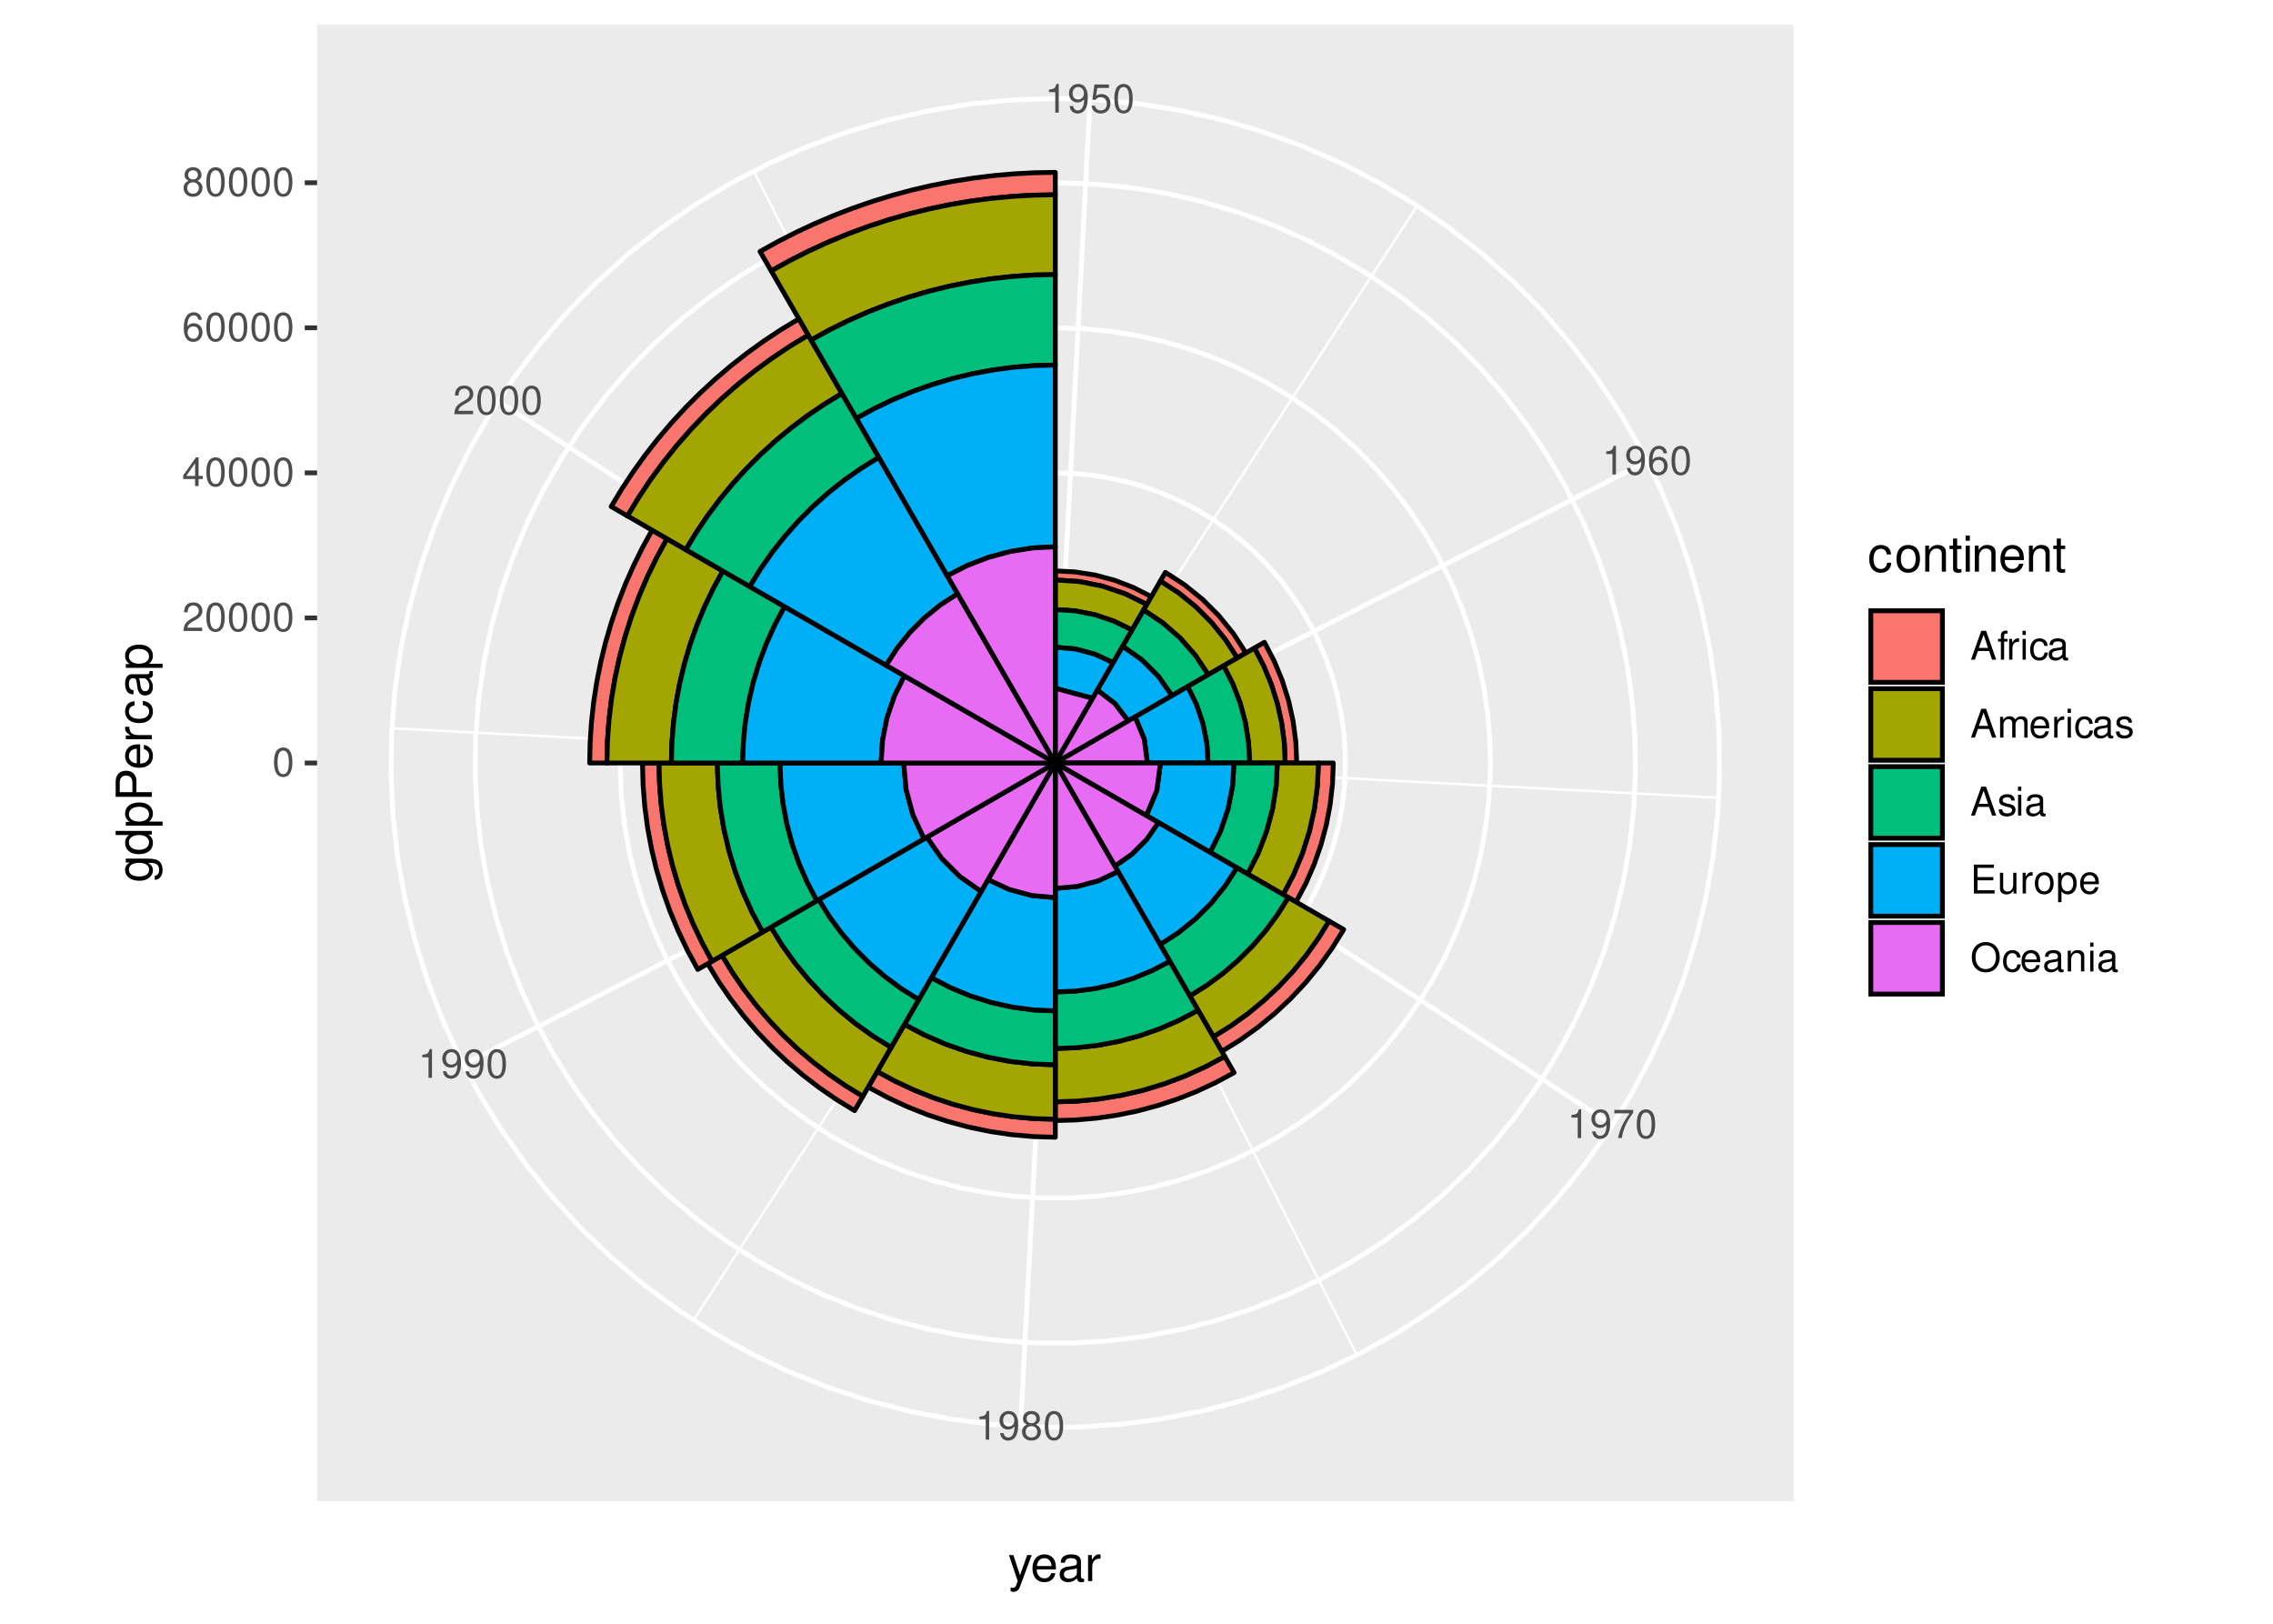 <?xml version="1.0" encoding="UTF-8"?>
<svg xmlns="http://www.w3.org/2000/svg" xmlns:xlink="http://www.w3.org/1999/xlink" width="504pt" height="360pt" viewBox="0 0 504 360" version="1.1">
<defs>
<g>
<symbol overflow="visible" id="glyph0-0">
<path style="stroke:none;" d=""/>
</symbol>
<symbol overflow="visible" id="glyph0-1">
<path style="stroke:none;" d="M 2.281 -4.531 L 2.281 0 L 3.047 0 L 3.047 -6.359 L 2.547 -6.359 C 2.266 -5.391 2.094 -5.25 0.891 -5.094 L 0.891 -4.531 Z M 2.281 -4.531 "/>
</symbol>
<symbol overflow="visible" id="glyph0-2">
<path style="stroke:none;" d="M 0.469 -1.453 C 0.609 -0.406 1.281 0.203 2.234 0.203 C 2.922 0.203 3.547 -0.125 3.922 -0.703 C 4.297 -1.328 4.484 -2.109 4.484 -3.25 C 4.484 -4.328 4.312 -5 3.953 -5.562 C 3.609 -6.094 3.062 -6.359 2.375 -6.359 C 1.188 -6.359 0.328 -5.469 0.328 -4.234 C 0.328 -3.062 1.125 -2.25 2.25 -2.25 C 2.844 -2.25 3.281 -2.453 3.672 -2.938 C 3.672 -1.359 3.172 -0.484 2.281 -0.484 C 1.734 -0.484 1.359 -0.828 1.234 -1.453 Z M 2.359 -5.688 C 3.094 -5.688 3.641 -5.078 3.641 -4.25 C 3.641 -3.469 3.109 -2.922 2.344 -2.922 C 1.594 -2.922 1.125 -3.453 1.125 -4.297 C 1.125 -5.109 1.641 -5.688 2.359 -5.688 Z M 2.359 -5.688 "/>
</symbol>
<symbol overflow="visible" id="glyph0-3">
<path style="stroke:none;" d="M 4.188 -6.234 L 0.969 -6.234 L 0.5 -2.844 L 1.219 -2.844 C 1.578 -3.266 1.875 -3.422 2.359 -3.422 C 3.203 -3.422 3.719 -2.844 3.719 -1.922 C 3.719 -1.031 3.203 -0.484 2.359 -0.484 C 1.688 -0.484 1.266 -0.828 1.078 -1.531 L 0.312 -1.531 C 0.406 -1.016 0.5 -0.781 0.688 -0.547 C 1.031 -0.078 1.672 0.203 2.375 0.203 C 3.641 0.203 4.516 -0.719 4.516 -2.031 C 4.516 -3.266 3.688 -4.109 2.5 -4.109 C 2.062 -4.109 1.703 -4 1.344 -3.734 L 1.594 -5.469 L 4.188 -5.469 Z M 4.188 -6.234 "/>
</symbol>
<symbol overflow="visible" id="glyph0-4">
<path style="stroke:none;" d="M 2.422 -6.359 C 1.844 -6.359 1.312 -6.094 0.984 -5.672 C 0.578 -5.109 0.375 -4.25 0.375 -3.078 C 0.375 -0.938 1.078 0.203 2.422 0.203 C 3.734 0.203 4.453 -0.938 4.453 -3.031 C 4.453 -4.25 4.266 -5.078 3.859 -5.672 C 3.531 -6.109 3.016 -6.359 2.422 -6.359 Z M 2.422 -5.672 C 3.25 -5.672 3.672 -4.828 3.672 -3.094 C 3.672 -1.281 3.266 -0.438 2.406 -0.438 C 1.578 -0.438 1.172 -1.312 1.172 -3.062 C 1.172 -4.828 1.578 -5.672 2.422 -5.672 Z M 2.422 -5.672 "/>
</symbol>
<symbol overflow="visible" id="glyph0-5">
<path style="stroke:none;" d="M 4.375 -4.703 C 4.234 -5.75 3.562 -6.359 2.609 -6.359 C 1.922 -6.359 1.312 -6.031 0.938 -5.453 C 0.547 -4.828 0.375 -4.062 0.375 -2.906 C 0.375 -1.828 0.531 -1.156 0.906 -0.594 C 1.234 -0.078 1.781 0.203 2.469 0.203 C 3.656 0.203 4.516 -0.688 4.516 -1.922 C 4.516 -3.094 3.719 -3.922 2.609 -3.922 C 1.984 -3.922 1.5 -3.688 1.172 -3.234 C 1.172 -4.797 1.672 -5.672 2.562 -5.672 C 3.109 -5.672 3.484 -5.328 3.609 -4.703 Z M 2.5 -3.234 C 3.25 -3.234 3.719 -2.703 3.719 -1.859 C 3.719 -1.062 3.188 -0.484 2.484 -0.484 C 1.766 -0.484 1.219 -1.094 1.219 -1.906 C 1.219 -2.688 1.734 -3.234 2.5 -3.234 Z M 2.5 -3.234 "/>
</symbol>
<symbol overflow="visible" id="glyph0-6">
<path style="stroke:none;" d="M 4.578 -6.234 L 0.406 -6.234 L 0.406 -5.469 L 3.781 -5.469 C 2.281 -3.359 1.688 -2.047 1.219 0 L 2.047 0 C 2.391 -2 3.172 -3.719 4.578 -5.594 Z M 4.578 -6.234 "/>
</symbol>
<symbol overflow="visible" id="glyph0-7">
<path style="stroke:none;" d="M 3.438 -3.359 C 4.094 -3.75 4.297 -4.062 4.297 -4.656 C 4.297 -5.672 3.531 -6.359 2.422 -6.359 C 1.312 -6.359 0.547 -5.672 0.547 -4.672 C 0.547 -4.062 0.75 -3.75 1.391 -3.359 C 0.672 -2.984 0.328 -2.469 0.328 -1.766 C 0.328 -0.609 1.172 0.203 2.422 0.203 C 3.656 0.203 4.516 -0.609 4.516 -1.766 C 4.516 -2.469 4.156 -2.984 3.438 -3.359 Z M 2.422 -5.672 C 3.078 -5.672 3.5 -5.281 3.5 -4.641 C 3.5 -4.047 3.062 -3.656 2.422 -3.656 C 1.766 -3.656 1.344 -4.047 1.344 -4.656 C 1.344 -5.281 1.766 -5.672 2.422 -5.672 Z M 2.422 -3 C 3.188 -3 3.719 -2.484 3.719 -1.75 C 3.719 -0.984 3.203 -0.484 2.406 -0.484 C 1.641 -0.484 1.125 -1 1.125 -1.734 C 1.125 -2.5 1.641 -3 2.422 -3 Z M 2.422 -3 "/>
</symbol>
<symbol overflow="visible" id="glyph0-8">
<path style="stroke:none;" d="M 4.453 -0.766 L 1.172 -0.766 C 1.25 -1.297 1.531 -1.625 2.297 -2.094 L 3.172 -2.594 C 4.047 -3.062 4.5 -3.719 4.5 -4.5 C 4.5 -5.031 4.281 -5.531 3.922 -5.875 C 3.547 -6.203 3.094 -6.359 2.5 -6.359 C 1.703 -6.359 1.125 -6.078 0.781 -5.531 C 0.547 -5.203 0.453 -4.797 0.438 -4.156 L 1.219 -4.156 C 1.234 -4.594 1.297 -4.844 1.406 -5.062 C 1.594 -5.438 2 -5.688 2.469 -5.688 C 3.172 -5.688 3.703 -5.172 3.703 -4.484 C 3.703 -3.969 3.406 -3.531 2.859 -3.219 L 2.047 -2.75 C 0.75 -2 0.375 -1.406 0.297 -0.016 L 4.453 -0.016 Z M 4.453 -0.766 "/>
</symbol>
<symbol overflow="visible" id="glyph0-9">
<path style="stroke:none;" d="M 2.875 -1.547 L 2.875 0 L 3.656 0 L 3.656 -1.547 L 4.578 -1.547 L 4.578 -2.234 L 3.656 -2.234 L 3.656 -6.359 L 3.078 -6.359 L 0.25 -2.359 L 0.25 -1.547 Z M 2.875 -2.234 L 0.922 -2.234 L 2.875 -5.047 Z M 2.875 -2.234 "/>
</symbol>
<symbol overflow="visible" id="glyph0-10">
<path style="stroke:none;" d="M 4.172 -1.922 L 4.828 0 L 5.75 0 L 3.5 -6.406 L 2.438 -6.406 L 0.156 0 L 1.016 0 L 1.703 -1.922 Z M 3.938 -2.609 L 1.906 -2.609 L 2.953 -5.531 Z M 3.938 -2.609 "/>
</symbol>
<symbol overflow="visible" id="glyph0-11">
<path style="stroke:none;" d="M 2.266 -4.609 L 1.5 -4.609 L 1.5 -5.328 C 1.5 -5.641 1.672 -5.797 2.016 -5.797 C 2.078 -5.797 2.109 -5.797 2.266 -5.781 L 2.266 -6.391 C 2.109 -6.438 2 -6.438 1.859 -6.438 C 1.172 -6.438 0.781 -6.047 0.781 -5.391 L 0.781 -4.609 L 0.156 -4.609 L 0.156 -4.016 L 0.781 -4.016 L 0.781 0 L 1.5 0 L 1.5 -4.016 L 2.266 -4.016 Z M 2.266 -4.609 "/>
</symbol>
<symbol overflow="visible" id="glyph0-12">
<path style="stroke:none;" d="M 0.609 -4.609 L 0.609 0 L 1.344 0 L 1.344 -2.391 C 1.359 -3.5 1.812 -4 2.828 -3.969 L 2.828 -4.719 C 2.703 -4.734 2.625 -4.734 2.547 -4.734 C 2.062 -4.734 1.703 -4.453 1.281 -3.781 L 1.281 -4.609 Z M 0.609 -4.609 "/>
</symbol>
<symbol overflow="visible" id="glyph0-13">
<path style="stroke:none;" d="M 1.312 -4.609 L 0.594 -4.609 L 0.594 0 L 1.312 0 Z M 1.312 -6.406 L 0.578 -6.406 L 0.578 -5.484 L 1.312 -5.484 Z M 1.312 -6.406 "/>
</symbol>
<symbol overflow="visible" id="glyph0-14">
<path style="stroke:none;" d="M 4.141 -3.062 C 4.109 -3.516 4.016 -3.797 3.828 -4.062 C 3.516 -4.484 2.969 -4.734 2.328 -4.734 C 1.078 -4.734 0.266 -3.75 0.266 -2.219 C 0.266 -0.734 1.062 0.203 2.312 0.203 C 3.406 0.203 4.109 -0.453 4.203 -1.578 L 3.453 -1.578 C 3.328 -0.844 2.953 -0.469 2.328 -0.469 C 1.516 -0.469 1.031 -1.141 1.031 -2.219 C 1.031 -3.375 1.516 -4.062 2.312 -4.062 C 2.922 -4.062 3.312 -3.703 3.406 -3.062 Z M 4.141 -3.062 "/>
</symbol>
<symbol overflow="visible" id="glyph0-15">
<path style="stroke:none;" d="M 4.703 -0.438 C 4.625 -0.406 4.594 -0.406 4.547 -0.406 C 4.297 -0.406 4.156 -0.547 4.156 -0.781 L 4.156 -3.484 C 4.156 -4.297 3.547 -4.734 2.422 -4.734 C 1.734 -4.734 1.203 -4.547 0.891 -4.203 C 0.672 -3.969 0.594 -3.703 0.578 -3.25 L 1.312 -3.25 C 1.375 -3.812 1.703 -4.062 2.391 -4.062 C 3.062 -4.062 3.422 -3.812 3.422 -3.375 L 3.422 -3.188 C 3.406 -2.875 3.25 -2.75 2.656 -2.672 C 1.625 -2.547 1.453 -2.5 1.172 -2.391 C 0.641 -2.156 0.375 -1.766 0.375 -1.156 C 0.375 -0.328 0.953 0.203 1.875 0.203 C 2.469 0.203 2.922 0 3.453 -0.469 C 3.5 0 3.734 0.203 4.203 0.203 C 4.359 0.203 4.453 0.188 4.703 0.125 Z M 3.422 -1.453 C 3.422 -1.203 3.359 -1.062 3.125 -0.859 C 2.828 -0.578 2.469 -0.438 2.047 -0.438 C 1.469 -0.438 1.141 -0.719 1.141 -1.172 C 1.141 -1.656 1.453 -1.906 2.25 -2.016 C 3.031 -2.125 3.172 -2.156 3.422 -2.281 Z M 3.422 -1.453 "/>
</symbol>
<symbol overflow="visible" id="glyph0-16">
<path style="stroke:none;" d="M 0.609 -4.609 L 0.609 0 L 1.359 0 L 1.359 -2.891 C 1.359 -3.562 1.844 -4.094 2.438 -4.094 C 2.984 -4.094 3.297 -3.766 3.297 -3.172 L 3.297 0 L 4.031 0 L 4.031 -2.891 C 4.031 -3.562 4.516 -4.094 5.109 -4.094 C 5.641 -4.094 5.969 -3.75 5.969 -3.172 L 5.969 0 L 6.703 0 L 6.703 -3.453 C 6.703 -4.281 6.234 -4.734 5.359 -4.734 C 4.75 -4.734 4.375 -4.562 3.953 -4.031 C 3.672 -4.531 3.312 -4.734 2.703 -4.734 C 2.094 -4.734 1.688 -4.516 1.297 -3.953 L 1.297 -4.609 Z M 0.609 -4.609 "/>
</symbol>
<symbol overflow="visible" id="glyph0-17">
<path style="stroke:none;" d="M 4.516 -2.062 C 4.516 -2.766 4.453 -3.188 4.328 -3.531 C 4.031 -4.281 3.328 -4.734 2.469 -4.734 C 1.172 -4.734 0.359 -3.766 0.359 -2.25 C 0.359 -0.719 1.141 0.203 2.453 0.203 C 3.5 0.203 4.234 -0.391 4.422 -1.406 L 3.672 -1.406 C 3.469 -0.797 3.062 -0.469 2.469 -0.469 C 2 -0.469 1.609 -0.688 1.359 -1.078 C 1.188 -1.344 1.125 -1.594 1.125 -2.062 Z M 1.141 -2.656 C 1.203 -3.516 1.719 -4.062 2.453 -4.062 C 3.203 -4.062 3.719 -3.484 3.719 -2.656 Z M 1.141 -2.656 "/>
</symbol>
<symbol overflow="visible" id="glyph0-18">
<path style="stroke:none;" d="M 3.859 -3.328 C 3.844 -4.234 3.25 -4.734 2.188 -4.734 C 1.109 -4.734 0.406 -4.188 0.406 -3.328 C 0.406 -2.609 0.781 -2.266 1.875 -2 L 2.562 -1.844 C 3.062 -1.719 3.266 -1.531 3.266 -1.203 C 3.266 -0.766 2.844 -0.469 2.203 -0.469 C 1.797 -0.469 1.469 -0.594 1.281 -0.781 C 1.172 -0.922 1.125 -1.047 1.078 -1.375 L 0.297 -1.375 C 0.328 -0.312 0.938 0.203 2.141 0.203 C 3.297 0.203 4.031 -0.375 4.031 -1.266 C 4.031 -1.938 3.656 -2.328 2.734 -2.547 L 2.031 -2.703 C 1.438 -2.844 1.172 -3.047 1.172 -3.375 C 1.172 -3.797 1.562 -4.062 2.156 -4.062 C 2.75 -4.062 3.062 -3.812 3.078 -3.328 Z M 3.859 -3.328 "/>
</symbol>
<symbol overflow="visible" id="glyph0-19">
<path style="stroke:none;" d="M 1.609 -2.922 L 5.109 -2.922 L 5.109 -3.641 L 1.609 -3.641 L 1.609 -5.688 L 5.234 -5.688 L 5.234 -6.406 L 0.797 -6.406 L 0.797 0 L 5.391 0 L 5.391 -0.719 L 1.609 -0.719 Z M 1.609 -2.922 "/>
</symbol>
<symbol overflow="visible" id="glyph0-20">
<path style="stroke:none;" d="M 4.234 0 L 4.234 -4.609 L 3.516 -4.609 L 3.516 -2 C 3.516 -1.062 3.016 -0.438 2.25 -0.438 C 1.672 -0.438 1.297 -0.797 1.297 -1.344 L 1.297 -4.609 L 0.578 -4.609 L 0.578 -1.062 C 0.578 -0.297 1.141 0.203 2.047 0.203 C 2.719 0.203 3.156 -0.031 3.578 -0.641 L 3.578 0 Z M 4.234 0 "/>
</symbol>
<symbol overflow="visible" id="glyph0-21">
<path style="stroke:none;" d="M 2.391 -4.734 C 1.094 -4.734 0.312 -3.812 0.312 -2.266 C 0.312 -0.719 1.094 0.203 2.406 0.203 C 3.703 0.203 4.484 -0.719 4.484 -2.234 C 4.484 -3.828 3.734 -4.734 2.391 -4.734 Z M 2.406 -4.062 C 3.234 -4.062 3.719 -3.391 3.719 -2.25 C 3.719 -1.156 3.203 -0.469 2.406 -0.469 C 1.578 -0.469 1.078 -1.156 1.078 -2.266 C 1.078 -3.391 1.578 -4.062 2.406 -4.062 Z M 2.406 -4.062 "/>
</symbol>
<symbol overflow="visible" id="glyph0-22">
<path style="stroke:none;" d="M 0.469 1.922 L 1.219 1.922 L 1.219 -0.484 C 1.594 -0.016 2.031 0.203 2.625 0.203 C 3.828 0.203 4.594 -0.75 4.594 -2.219 C 4.594 -3.781 3.844 -4.734 2.625 -4.734 C 2 -4.734 1.5 -4.453 1.156 -3.922 L 1.156 -4.609 L 0.469 -4.609 Z M 2.5 -4.062 C 3.312 -4.062 3.828 -3.344 3.828 -2.25 C 3.828 -1.203 3.297 -0.484 2.5 -0.484 C 1.719 -0.484 1.219 -1.188 1.219 -2.266 C 1.219 -3.359 1.719 -4.062 2.5 -4.062 Z M 2.5 -4.062 "/>
</symbol>
<symbol overflow="visible" id="glyph0-23">
<path style="stroke:none;" d="M 3.422 -6.516 C 1.578 -6.516 0.328 -5.156 0.328 -3.156 C 0.328 -1.141 1.578 0.203 3.438 0.203 C 4.219 0.203 4.906 -0.031 5.422 -0.469 C 6.109 -1.062 6.531 -2.062 6.531 -3.109 C 6.531 -5.172 5.297 -6.516 3.422 -6.516 Z M 3.422 -5.797 C 4.812 -5.797 5.703 -4.75 5.703 -3.125 C 5.703 -1.578 4.781 -0.516 3.438 -0.516 C 2.062 -0.516 1.156 -1.578 1.156 -3.156 C 1.156 -4.734 2.062 -5.797 3.422 -5.797 Z M 3.422 -5.797 "/>
</symbol>
<symbol overflow="visible" id="glyph0-24">
<path style="stroke:none;" d="M 0.609 -4.609 L 0.609 0 L 1.359 0 L 1.359 -2.547 C 1.359 -3.484 1.844 -4.094 2.609 -4.094 C 3.188 -4.094 3.547 -3.75 3.547 -3.188 L 3.547 0 L 4.281 0 L 4.281 -3.484 C 4.281 -4.25 3.719 -4.734 2.828 -4.734 C 2.141 -4.734 1.703 -4.484 1.297 -3.828 L 1.297 -4.609 Z M 0.609 -4.609 "/>
</symbol>
<symbol overflow="visible" id="glyph1-0">
<path style="stroke:none;" d=""/>
</symbol>
<symbol overflow="visible" id="glyph1-1">
<path style="stroke:none;" d="M 4.266 -5.766 L 2.672 -1.281 L 1.203 -5.766 L 0.219 -5.766 L 2.172 0.016 L 1.812 0.938 C 1.656 1.344 1.469 1.5 1.078 1.5 C 0.922 1.5 0.797 1.469 0.594 1.438 L 0.594 2.25 C 0.781 2.359 0.969 2.391 1.203 2.391 C 1.5 2.391 1.828 2.297 2.062 2.125 C 2.359 1.906 2.516 1.672 2.688 1.203 L 5.266 -5.766 Z M 4.266 -5.766 "/>
</symbol>
<symbol overflow="visible" id="glyph1-2">
<path style="stroke:none;" d="M 5.641 -2.578 C 5.641 -3.453 5.578 -3.984 5.406 -4.406 C 5.031 -5.359 4.156 -5.922 3.078 -5.922 C 1.469 -5.922 0.438 -4.703 0.438 -2.812 C 0.438 -0.906 1.438 0.25 3.062 0.25 C 4.375 0.25 5.297 -0.5 5.516 -1.75 L 4.594 -1.75 C 4.344 -0.984 3.828 -0.594 3.094 -0.594 C 2.516 -0.594 2.016 -0.859 1.703 -1.344 C 1.484 -1.672 1.406 -2 1.391 -2.578 Z M 1.422 -3.328 C 1.5 -4.391 2.141 -5.078 3.062 -5.078 C 4 -5.078 4.656 -4.359 4.656 -3.328 Z M 1.422 -3.328 "/>
</symbol>
<symbol overflow="visible" id="glyph1-3">
<path style="stroke:none;" d="M 5.891 -0.531 C 5.781 -0.516 5.734 -0.516 5.688 -0.516 C 5.375 -0.516 5.188 -0.688 5.188 -0.969 L 5.188 -4.359 C 5.188 -5.375 4.438 -5.922 3.031 -5.922 C 2.172 -5.922 1.5 -5.688 1.109 -5.266 C 0.844 -4.969 0.734 -4.625 0.719 -4.062 L 1.641 -4.062 C 1.719 -4.766 2.141 -5.078 2.984 -5.078 C 3.828 -5.078 4.281 -4.781 4.281 -4.219 L 4.281 -3.984 C 4.266 -3.594 4.062 -3.438 3.328 -3.344 C 2.031 -3.172 1.828 -3.141 1.469 -2.984 C 0.797 -2.703 0.469 -2.203 0.469 -1.453 C 0.469 -0.406 1.188 0.25 2.359 0.25 C 3.078 0.25 3.656 0 4.312 -0.594 C 4.375 0 4.656 0.25 5.266 0.25 C 5.453 0.25 5.578 0.234 5.891 0.156 Z M 4.281 -1.812 C 4.281 -1.5 4.188 -1.312 3.922 -1.062 C 3.547 -0.719 3.094 -0.547 2.547 -0.547 C 1.844 -0.547 1.422 -0.891 1.422 -1.469 C 1.422 -2.078 1.812 -2.391 2.812 -2.531 C 3.781 -2.656 3.969 -2.703 4.281 -2.844 Z M 4.281 -1.812 "/>
</symbol>
<symbol overflow="visible" id="glyph1-4">
<path style="stroke:none;" d="M 0.766 -5.766 L 0.766 0 L 1.688 0 L 1.688 -2.984 C 1.688 -4.375 2.266 -5 3.531 -4.969 L 3.531 -5.891 C 3.375 -5.922 3.281 -5.922 3.172 -5.922 C 2.578 -5.922 2.141 -5.578 1.609 -4.719 L 1.609 -5.766 Z M 0.766 -5.766 "/>
</symbol>
<symbol overflow="visible" id="glyph1-5">
<path style="stroke:none;" d="M 5.188 -3.828 C 5.141 -4.391 5.016 -4.75 4.797 -5.078 C 4.406 -5.609 3.703 -5.922 2.906 -5.922 C 1.344 -5.922 0.344 -4.703 0.344 -2.781 C 0.344 -0.922 1.328 0.25 2.891 0.25 C 4.266 0.25 5.141 -0.578 5.25 -1.984 L 4.328 -1.984 C 4.172 -1.062 3.703 -0.594 2.922 -0.594 C 1.906 -0.594 1.297 -1.422 1.297 -2.781 C 1.297 -4.219 1.891 -5.078 2.891 -5.078 C 3.656 -5.078 4.141 -4.625 4.25 -3.828 Z M 5.188 -3.828 "/>
</symbol>
<symbol overflow="visible" id="glyph1-6">
<path style="stroke:none;" d="M 2.984 -5.922 C 1.359 -5.922 0.391 -4.781 0.391 -2.844 C 0.391 -0.891 1.359 0.25 3 0.25 C 4.625 0.25 5.609 -0.906 5.609 -2.797 C 5.609 -4.797 4.656 -5.922 2.984 -5.922 Z M 3 -5.078 C 4.031 -5.078 4.656 -4.234 4.656 -2.812 C 4.656 -1.438 4.016 -0.594 3 -0.594 C 1.984 -0.594 1.359 -1.438 1.359 -2.844 C 1.359 -4.234 1.984 -5.078 3 -5.078 Z M 3 -5.078 "/>
</symbol>
<symbol overflow="visible" id="glyph1-7">
<path style="stroke:none;" d="M 0.766 -5.766 L 0.766 0 L 1.688 0 L 1.688 -3.172 C 1.688 -4.359 2.312 -5.125 3.25 -5.125 C 3.984 -5.125 4.438 -4.688 4.438 -4 L 4.438 0 L 5.359 0 L 5.359 -4.359 C 5.359 -5.312 4.641 -5.922 3.531 -5.922 C 2.672 -5.922 2.125 -5.594 1.609 -4.797 L 1.609 -5.766 Z M 0.766 -5.766 "/>
</symbol>
<symbol overflow="visible" id="glyph1-8">
<path style="stroke:none;" d="M 2.797 -5.766 L 1.844 -5.766 L 1.844 -7.344 L 0.938 -7.344 L 0.938 -5.766 L 0.156 -5.766 L 0.156 -5.016 L 0.938 -5.016 L 0.938 -0.656 C 0.938 -0.062 1.328 0.25 2.047 0.25 C 2.281 0.25 2.484 0.234 2.797 0.172 L 2.797 -0.594 C 2.656 -0.562 2.547 -0.547 2.359 -0.547 C 1.953 -0.547 1.844 -0.656 1.844 -1.062 L 1.844 -5.016 L 2.797 -5.016 Z M 2.797 -5.766 "/>
</symbol>
<symbol overflow="visible" id="glyph1-9">
<path style="stroke:none;" d="M 1.656 -5.766 L 0.734 -5.766 L 0.734 0 L 1.656 0 Z M 1.656 -8.016 L 0.719 -8.016 L 0.719 -6.859 L 1.656 -6.859 Z M 1.656 -8.016 "/>
</symbol>
<symbol overflow="visible" id="glyph2-0">
<path style="stroke:none;" d=""/>
</symbol>
<symbol overflow="visible" id="glyph2-1">
<path style="stroke:none;" d="M -5.766 -4.438 L -4.922 -4.438 C -5.625 -3.984 -5.922 -3.469 -5.922 -2.75 C -5.922 -1.359 -4.625 -0.391 -2.781 -0.391 C -1.812 -0.391 -1.109 -0.609 -0.531 -1.109 C -0.016 -1.547 0.25 -2.094 0.25 -2.688 C 0.25 -3.375 -0.062 -3.875 -0.781 -4.359 L -0.484 -4.359 C 1.062 -4.359 1.625 -3.922 1.625 -2.781 C 1.625 -2 1.312 -1.594 0.656 -1.5 L 0.656 -0.578 C 1.734 -0.656 2.391 -1.5 2.391 -2.766 C 2.391 -3.609 2.125 -4.312 1.656 -4.688 C 1.125 -5.125 0.406 -5.297 -0.953 -5.297 L -5.766 -5.297 Z M -5.078 -2.844 C -5.078 -3.812 -4.266 -4.359 -2.812 -4.359 C -1.406 -4.359 -0.594 -3.797 -0.594 -2.844 C -0.594 -1.891 -1.422 -1.344 -2.844 -1.344 C -4.25 -1.344 -5.078 -1.891 -5.078 -2.844 Z M -5.078 -2.844 "/>
</symbol>
<symbol overflow="visible" id="glyph2-2">
<path style="stroke:none;" d="M -8.016 -5.438 L -8.016 -4.531 L -5.031 -4.531 C -5.625 -4.141 -5.922 -3.531 -5.922 -2.766 C -5.922 -1.266 -4.734 -0.281 -2.891 -0.281 C -0.953 -0.281 0.25 -1.234 0.25 -2.797 C 0.25 -3.594 -0.047 -4.141 -0.766 -4.625 L 0 -4.625 L 0 -5.438 Z M -5.078 -2.922 C -5.078 -3.906 -4.203 -4.531 -2.812 -4.531 C -1.484 -4.531 -0.609 -3.891 -0.609 -2.922 C -0.609 -1.906 -1.5 -1.25 -2.844 -1.25 C -4.188 -1.25 -5.078 -1.906 -5.078 -2.922 Z M -5.078 -2.922 "/>
</symbol>
<symbol overflow="visible" id="glyph2-3">
<path style="stroke:none;" d="M 2.391 -0.594 L 2.391 -1.516 L -0.609 -1.516 C -0.016 -2 0.25 -2.547 0.25 -3.281 C 0.25 -4.781 -0.953 -5.75 -2.781 -5.75 C -4.719 -5.75 -5.922 -4.812 -5.922 -3.281 C -5.922 -2.5 -5.578 -1.875 -4.891 -1.438 L -5.766 -1.438 L -5.766 -0.594 Z M -5.078 -3.125 C -5.078 -4.141 -4.188 -4.797 -2.812 -4.797 C -1.5 -4.797 -0.609 -4.125 -0.609 -3.125 C -0.609 -2.141 -1.484 -1.516 -2.844 -1.516 C -4.188 -1.516 -5.078 -2.141 -5.078 -3.125 Z M -5.078 -3.125 "/>
</symbol>
<symbol overflow="visible" id="glyph2-4">
<path style="stroke:none;" d="M -3.406 -2.031 L -3.406 -4.547 C -3.406 -5.172 -3.594 -5.672 -3.969 -6.094 C -4.406 -6.578 -4.922 -6.781 -5.672 -6.781 C -7.172 -6.781 -8.016 -5.891 -8.016 -4.312 L -8.016 -1 L 0 -1 L 0 -2.031 Z M -4.297 -2.031 L -7.109 -2.031 L -7.109 -4.156 C -7.109 -5.141 -6.594 -5.719 -5.703 -5.719 C -4.828 -5.719 -4.297 -5.141 -4.297 -4.156 Z M -4.297 -2.031 "/>
</symbol>
<symbol overflow="visible" id="glyph2-5">
<path style="stroke:none;" d="M -2.578 -5.641 C -3.453 -5.641 -3.984 -5.578 -4.406 -5.406 C -5.359 -5.031 -5.922 -4.156 -5.922 -3.078 C -5.922 -1.469 -4.703 -0.438 -2.812 -0.438 C -0.906 -0.438 0.25 -1.438 0.25 -3.062 C 0.25 -4.375 -0.5 -5.297 -1.75 -5.516 L -1.75 -4.594 C -0.984 -4.344 -0.594 -3.828 -0.594 -3.094 C -0.594 -2.516 -0.859 -2.016 -1.344 -1.703 C -1.672 -1.484 -2 -1.406 -2.578 -1.391 Z M -3.328 -1.422 C -4.391 -1.5 -5.078 -2.141 -5.078 -3.062 C -5.078 -4 -4.359 -4.656 -3.328 -4.656 Z M -3.328 -1.422 "/>
</symbol>
<symbol overflow="visible" id="glyph2-6">
<path style="stroke:none;" d="M -5.766 -0.766 L 0 -0.766 L 0 -1.688 L -2.984 -1.688 C -4.375 -1.688 -5 -2.266 -4.969 -3.531 L -5.891 -3.531 C -5.922 -3.375 -5.922 -3.281 -5.922 -3.172 C -5.922 -2.578 -5.578 -2.141 -4.719 -1.609 L -5.766 -1.609 Z M -5.766 -0.766 "/>
</symbol>
<symbol overflow="visible" id="glyph2-7">
<path style="stroke:none;" d="M -3.828 -5.188 C -4.391 -5.141 -4.75 -5.016 -5.078 -4.797 C -5.609 -4.406 -5.922 -3.703 -5.922 -2.906 C -5.922 -1.344 -4.703 -0.344 -2.781 -0.344 C -0.922 -0.344 0.25 -1.328 0.25 -2.891 C 0.25 -4.266 -0.578 -5.141 -1.984 -5.25 L -1.984 -4.328 C -1.062 -4.172 -0.594 -3.703 -0.594 -2.922 C -0.594 -1.906 -1.422 -1.297 -2.781 -1.297 C -4.219 -1.297 -5.078 -1.891 -5.078 -2.891 C -5.078 -3.656 -4.625 -4.141 -3.828 -4.25 Z M -3.828 -5.188 "/>
</symbol>
<symbol overflow="visible" id="glyph2-8">
<path style="stroke:none;" d="M -0.531 -5.891 C -0.516 -5.781 -0.516 -5.734 -0.516 -5.688 C -0.516 -5.375 -0.688 -5.188 -0.969 -5.188 L -4.359 -5.188 C -5.375 -5.188 -5.922 -4.438 -5.922 -3.031 C -5.922 -2.172 -5.688 -1.5 -5.266 -1.109 C -4.969 -0.844 -4.625 -0.734 -4.062 -0.719 L -4.062 -1.641 C -4.766 -1.719 -5.078 -2.141 -5.078 -2.984 C -5.078 -3.828 -4.781 -4.281 -4.219 -4.281 L -3.984 -4.281 C -3.594 -4.266 -3.438 -4.062 -3.344 -3.328 C -3.172 -2.031 -3.141 -1.828 -2.984 -1.469 C -2.703 -0.797 -2.203 -0.469 -1.453 -0.469 C -0.406 -0.469 0.25 -1.188 0.25 -2.359 C 0.25 -3.078 0 -3.656 -0.594 -4.312 C 0 -4.375 0.25 -4.656 0.25 -5.266 C 0.25 -5.453 0.234 -5.578 0.156 -5.891 Z M -1.812 -4.281 C -1.5 -4.281 -1.312 -4.188 -1.062 -3.922 C -0.719 -3.547 -0.547 -3.094 -0.547 -2.547 C -0.547 -1.844 -0.891 -1.422 -1.469 -1.422 C -2.078 -1.422 -2.391 -1.812 -2.531 -2.812 C -2.656 -3.781 -2.703 -3.969 -2.844 -4.281 Z M -1.812 -4.281 "/>
</symbol>
</g>
<clipPath id="clip1">
  <path d="M 20.16 0 L 483.836 0 L 483.836 360 L 20.16 360 Z M 20.16 0 "/>
</clipPath>
<clipPath id="clip2">
  <path d="M 70.312 5.48 L 397.684 5.48 L 397.684 332.852 L 70.312 332.852 Z M 70.312 5.48 "/>
</clipPath>
</defs>
<g id="surface537">
<rect x="0" y="0" width="504" height="360" style="fill:rgb(100%,100%,100%);fill-opacity:1;stroke:none;"/>
<g clip-path="url(#clip1)" clip-rule="nonzero">
<path style="fill-rule:nonzero;fill:rgb(100%,100%,100%);fill-opacity:1;stroke-width:1.067;stroke-linecap:round;stroke-linejoin:round;stroke:rgb(100%,100%,100%);stroke-opacity:1;stroke-miterlimit:10;" d="M 20.16 360 L 483.836 360 L 483.836 0 L 20.16 0 Z M 20.16 360 "/>
</g>
<g clip-path="url(#clip2)" clip-rule="nonzero">
<path style=" stroke:none;fill-rule:nonzero;fill:rgb(92.157%,92.157%,92.157%);fill-opacity:1;" d="M 70.312 332.848 L 397.684 332.848 L 397.684 5.477 L 70.312 5.477 Z M 70.312 332.848 "/>
</g>
<path style="fill:none;stroke-width:1.067;stroke-linecap:butt;stroke-linejoin:round;stroke:rgb(100%,100%,100%);stroke-opacity:1;stroke-miterlimit:10;" d="M 233.996 169.164 L 241.707 22.051 "/>
<path style="fill:none;stroke-width:1.067;stroke-linecap:butt;stroke-linejoin:round;stroke:rgb(100%,100%,100%);stroke-opacity:1;stroke-miterlimit:10;" d="M 233.996 169.164 L 365.258 102.285 "/>
<path style="fill:none;stroke-width:1.067;stroke-linecap:butt;stroke-linejoin:round;stroke:rgb(100%,100%,100%);stroke-opacity:1;stroke-miterlimit:10;" d="M 233.996 169.164 L 357.547 249.398 "/>
<path style="fill:none;stroke-width:1.067;stroke-linecap:butt;stroke-linejoin:round;stroke:rgb(100%,100%,100%);stroke-opacity:1;stroke-miterlimit:10;" d="M 233.996 169.164 L 226.285 316.277 "/>
<path style="fill:none;stroke-width:1.067;stroke-linecap:butt;stroke-linejoin:round;stroke:rgb(100%,100%,100%);stroke-opacity:1;stroke-miterlimit:10;" d="M 233.996 169.164 L 102.738 236.043 "/>
<path style="fill:none;stroke-width:1.067;stroke-linecap:butt;stroke-linejoin:round;stroke:rgb(100%,100%,100%);stroke-opacity:1;stroke-miterlimit:10;" d="M 233.996 169.164 L 110.445 88.93 "/>
<path style="fill:none;stroke-width:0.533;stroke-linecap:butt;stroke-linejoin:round;stroke:rgb(100%,100%,100%);stroke-opacity:1;stroke-miterlimit:10;" d="M 233.996 169.164 L 241.707 22.051 "/>
<path style="fill:none;stroke-width:0.533;stroke-linecap:butt;stroke-linejoin:round;stroke:rgb(100%,100%,100%);stroke-opacity:1;stroke-miterlimit:10;" d="M 233.996 169.164 L 314.23 45.613 "/>
<path style="fill:none;stroke-width:0.533;stroke-linecap:butt;stroke-linejoin:round;stroke:rgb(100%,100%,100%);stroke-opacity:1;stroke-miterlimit:10;" d="M 233.996 169.164 L 365.258 102.285 "/>
<path style="fill:none;stroke-width:0.533;stroke-linecap:butt;stroke-linejoin:round;stroke:rgb(100%,100%,100%);stroke-opacity:1;stroke-miterlimit:10;" d="M 233.996 169.164 L 381.113 176.875 "/>
<path style="fill:none;stroke-width:0.533;stroke-linecap:butt;stroke-linejoin:round;stroke:rgb(100%,100%,100%);stroke-opacity:1;stroke-miterlimit:10;" d="M 233.996 169.164 L 357.547 249.398 "/>
<path style="fill:none;stroke-width:0.533;stroke-linecap:butt;stroke-linejoin:round;stroke:rgb(100%,100%,100%);stroke-opacity:1;stroke-miterlimit:10;" d="M 233.996 169.164 L 300.879 300.426 "/>
<path style="fill:none;stroke-width:0.533;stroke-linecap:butt;stroke-linejoin:round;stroke:rgb(100%,100%,100%);stroke-opacity:1;stroke-miterlimit:10;" d="M 233.996 169.164 L 226.285 316.277 "/>
<path style="fill:none;stroke-width:0.533;stroke-linecap:butt;stroke-linejoin:round;stroke:rgb(100%,100%,100%);stroke-opacity:1;stroke-miterlimit:10;" d="M 233.996 169.164 L 153.762 292.715 "/>
<path style="fill:none;stroke-width:0.533;stroke-linecap:butt;stroke-linejoin:round;stroke:rgb(100%,100%,100%);stroke-opacity:1;stroke-miterlimit:10;" d="M 233.996 169.164 L 102.738 236.043 "/>
<path style="fill:none;stroke-width:0.533;stroke-linecap:butt;stroke-linejoin:round;stroke:rgb(100%,100%,100%);stroke-opacity:1;stroke-miterlimit:10;" d="M 233.996 169.164 L 86.883 161.453 "/>
<path style="fill:none;stroke-width:0.533;stroke-linecap:butt;stroke-linejoin:round;stroke:rgb(100%,100%,100%);stroke-opacity:1;stroke-miterlimit:10;" d="M 233.996 169.164 L 110.445 88.93 "/>
<path style="fill:none;stroke-width:0.533;stroke-linecap:butt;stroke-linejoin:round;stroke:rgb(100%,100%,100%);stroke-opacity:1;stroke-miterlimit:10;" d="M 233.996 169.164 L 167.117 37.906 "/>
<path style="fill:none;stroke-width:1.067;stroke-linecap:butt;stroke-linejoin:round;stroke:rgb(100%,100%,100%);stroke-opacity:1;stroke-miterlimit:10;" d="M 233.996 169.164 L 233.996 169.164 "/>
<path style="fill:none;stroke-width:1.067;stroke-linecap:butt;stroke-linejoin:round;stroke:rgb(100%,100%,100%);stroke-opacity:1;stroke-miterlimit:10;" d="M 233.996 137.004 L 236.035 137.066 L 238.07 137.262 L 240.082 137.582 L 242.074 138.031 L 244.031 138.609 L 245.949 139.305 L 247.82 140.125 L 249.633 141.059 L 251.387 142.109 L 253.066 143.266 L 254.672 144.527 L 256.191 145.887 L 257.625 147.344 L 258.961 148.883 L 260.195 150.508 L 261.324 152.207 L 262.348 153.977 L 263.254 155.805 L 264.043 157.688 L 264.707 159.613 L 265.254 161.582 L 265.672 163.578 L 265.961 165.598 L 266.121 167.633 L 266.156 169.676 L 266.059 171.715 L 265.832 173.742 L 265.477 175.75 L 264.996 177.734 L 264.391 179.684 L 263.66 181.59 L 262.812 183.445 L 261.852 185.246 L 260.773 186.98 L 259.59 188.641 L 258.305 190.227 L 256.918 191.727 L 255.441 193.133 L 253.879 194.445 L 252.234 195.656 L 250.52 196.758 L 248.734 197.75 L 246.891 198.629 L 244.996 199.387 L 243.059 200.023 L 241.082 200.535 L 239.078 200.922 L 237.055 201.18 L 235.016 201.309 L 232.977 201.309 L 230.941 201.18 L 228.914 200.922 L 226.91 200.535 L 224.938 200.023 L 222.996 199.387 L 221.102 198.629 L 219.258 197.75 L 217.477 196.758 L 215.758 195.656 L 214.117 194.445 L 212.551 193.133 L 211.074 191.727 L 209.691 190.227 L 208.402 188.641 L 207.219 186.98 L 206.145 185.246 L 205.18 183.445 L 204.332 181.59 L 203.605 179.684 L 202.996 177.734 L 202.516 175.75 L 202.164 173.742 L 201.938 171.715 L 201.84 169.676 L 201.871 167.633 L 202.031 165.598 L 202.324 163.578 L 202.742 161.582 L 203.285 159.613 L 203.953 157.688 L 204.742 155.805 L 205.648 153.977 L 206.668 152.207 L 207.797 150.508 L 209.035 148.883 L 210.371 147.344 L 211.801 145.887 L 213.324 144.527 L 214.93 143.266 L 216.609 142.109 L 218.359 141.059 L 220.176 140.125 L 222.043 139.305 L 223.961 138.609 L 225.918 138.031 L 227.91 137.582 L 229.926 137.262 L 231.957 137.066 L 233.996 137.004 "/>
<path style="fill:none;stroke-width:1.067;stroke-linecap:butt;stroke-linejoin:round;stroke:rgb(100%,100%,100%);stroke-opacity:1;stroke-miterlimit:10;" d="M 233.996 104.84 L 238.078 104.969 L 242.141 105.359 L 246.172 106.004 L 250.152 106.902 L 254.066 108.051 L 257.902 109.449 L 261.645 111.086 L 265.27 112.953 L 268.773 115.051 L 272.137 117.367 L 275.344 119.891 L 278.387 122.609 L 281.25 125.52 L 283.922 128.605 L 286.395 131.852 L 288.656 135.25 L 290.695 138.785 L 292.508 142.441 L 294.086 146.207 L 295.422 150.066 L 296.508 154 L 297.344 157.996 L 297.926 162.035 L 298.25 166.105 L 298.312 170.184 L 298.117 174.262 L 297.668 178.32 L 296.957 182.34 L 295.996 186.305 L 294.785 190.203 L 293.328 194.016 L 291.633 197.73 L 289.703 201.328 L 287.551 204.797 L 285.184 208.121 L 282.609 211.289 L 279.84 214.285 L 276.887 217.102 L 273.758 219.727 L 270.473 222.148 L 267.039 224.355 L 263.473 226.34 L 259.785 228.094 L 255.996 229.609 L 252.121 230.883 L 248.168 231.91 L 244.16 232.68 L 240.113 233.199 L 236.039 233.457 L 231.957 233.457 L 227.883 233.199 L 223.832 232.68 L 219.824 231.91 L 215.875 230.883 L 211.996 229.609 L 208.207 228.094 L 204.523 226.34 L 200.953 224.355 L 197.52 222.148 L 194.234 219.727 L 191.109 217.102 L 188.152 214.285 L 185.383 211.289 L 182.809 208.121 L 180.441 204.797 L 178.289 201.328 L 176.363 197.73 L 174.668 194.016 L 173.211 190.203 L 172 186.305 L 171.035 182.34 L 170.328 178.32 L 169.875 174.262 L 169.68 170.184 L 169.746 166.105 L 170.07 162.035 L 170.648 157.996 L 171.484 154 L 172.574 150.066 L 173.91 146.207 L 175.484 142.441 L 177.297 138.785 L 179.34 135.25 L 181.602 131.852 L 184.07 128.605 L 186.746 125.52 L 189.609 122.609 L 192.648 119.891 L 195.859 117.367 L 199.219 115.051 L 202.723 112.953 L 206.352 111.086 L 210.09 109.449 L 213.926 108.051 L 217.844 106.902 L 221.824 106.004 L 225.855 105.359 L 229.918 104.969 L 233.996 104.84 "/>
<path style="fill:none;stroke-width:1.067;stroke-linecap:butt;stroke-linejoin:round;stroke:rgb(100%,100%,100%);stroke-opacity:1;stroke-miterlimit:10;" d="M 233.996 72.68 L 240.117 72.871 L 246.211 73.453 L 252.258 74.422 L 258.23 75.77 L 264.105 77.496 L 269.855 79.59 L 275.465 82.043 L 280.91 84.852 L 286.16 87.996 L 291.203 91.465 L 296.016 95.25 L 300.582 99.332 L 304.875 103.699 L 308.883 108.324 L 312.594 113.195 L 315.984 118.293 L 319.047 123.598 L 321.766 129.082 L 324.129 134.73 L 326.133 140.516 L 327.766 146.418 L 329.02 152.41 L 329.891 158.469 L 330.375 164.574 L 330.473 170.695 L 330.18 176.812 L 329.5 182.895 L 328.438 188.926 L 326.996 194.875 L 325.176 200.723 L 322.992 206.441 L 320.449 212.012 L 317.559 217.406 L 314.328 222.609 L 310.777 227.598 L 306.918 232.352 L 302.762 236.848 L 298.332 241.074 L 293.641 245.008 L 288.711 248.637 L 283.559 251.949 L 278.211 254.926 L 272.68 257.555 L 266.996 259.832 L 261.18 261.742 L 255.254 263.281 L 249.242 264.438 L 243.168 265.215 L 237.059 265.602 L 230.938 265.602 L 224.824 265.215 L 218.754 264.438 L 212.738 263.281 L 206.812 261.742 L 200.996 259.832 L 195.312 257.555 L 189.785 254.926 L 184.434 251.949 L 179.285 248.637 L 174.352 245.008 L 169.664 241.074 L 165.23 236.848 L 161.078 232.352 L 157.215 227.598 L 153.664 222.609 L 150.438 217.406 L 147.547 212.012 L 145.004 206.441 L 142.816 200.723 L 141 194.875 L 139.555 188.926 L 138.492 182.895 L 137.812 176.812 L 137.523 170.695 L 137.621 164.574 L 138.105 158.469 L 138.977 152.41 L 140.23 146.418 L 141.863 140.516 L 143.863 134.73 L 146.23 129.082 L 148.949 123.598 L 152.012 118.293 L 155.402 113.195 L 159.109 108.324 L 163.117 103.699 L 167.414 99.332 L 171.977 95.25 L 176.789 91.465 L 181.832 87.996 L 187.086 84.852 L 192.527 82.043 L 198.137 79.59 L 203.891 77.496 L 209.766 75.77 L 215.738 74.422 L 221.781 73.453 L 227.879 72.871 L 233.996 72.68 "/>
<path style="fill:none;stroke-width:1.067;stroke-linecap:butt;stroke-linejoin:round;stroke:rgb(100%,100%,100%);stroke-opacity:1;stroke-miterlimit:10;" d="M 233.996 40.516 L 242.156 40.773 L 250.281 41.551 L 258.344 42.84 L 266.309 44.641 L 274.141 46.938 L 281.812 49.73 L 289.289 53.004 L 296.547 56.746 L 303.551 60.938 L 310.273 65.566 L 316.691 70.613 L 322.773 76.059 L 328.5 81.875 L 333.848 88.043 L 338.793 94.539 L 343.312 101.336 L 347.395 108.406 L 351.02 115.723 L 354.176 123.25 L 356.844 130.965 L 359.02 138.836 L 360.691 146.824 L 361.852 154.906 L 362.5 163.043 L 362.629 171.207 L 362.242 179.359 L 361.336 187.473 L 359.918 195.512 L 357.992 203.445 L 355.57 211.242 L 352.656 218.867 L 349.266 226.293 L 345.41 233.488 L 341.105 240.426 L 336.371 247.074 L 331.223 253.41 L 325.684 259.41 L 319.777 265.043 L 313.523 270.289 L 306.949 275.129 L 300.082 279.543 L 292.945 283.512 L 285.578 287.02 L 277.996 290.055 L 270.242 292.602 L 262.34 294.652 L 254.324 296.195 L 246.227 297.23 L 238.078 297.75 L 229.914 297.75 L 221.77 297.23 L 213.672 296.195 L 205.656 294.652 L 197.754 292.602 L 189.996 290.055 L 182.418 287.02 L 175.047 283.512 L 167.914 279.543 L 161.047 275.129 L 154.473 270.289 L 148.219 265.043 L 142.309 259.41 L 136.77 253.41 L 131.625 247.074 L 126.887 240.426 L 122.582 233.488 L 118.73 226.293 L 115.336 218.867 L 112.422 211.242 L 110 203.445 L 108.074 195.512 L 106.656 187.473 L 105.754 179.359 L 105.363 171.207 L 105.492 163.043 L 106.141 154.906 L 107.301 146.824 L 108.977 138.836 L 111.148 130.965 L 113.82 123.25 L 116.973 115.723 L 120.598 108.406 L 124.68 101.336 L 129.203 94.539 L 134.148 88.043 L 139.492 81.875 L 145.219 76.059 L 151.305 70.613 L 157.719 65.566 L 164.445 60.938 L 171.449 56.746 L 178.703 53.004 L 186.184 49.73 L 193.855 46.938 L 201.688 44.641 L 209.648 42.84 L 217.711 41.551 L 225.836 40.773 L 233.996 40.516 "/>
<path style="fill:none;stroke-width:1.067;stroke-linecap:butt;stroke-linejoin:round;stroke:rgb(100%,100%,100%);stroke-opacity:1;stroke-miterlimit:10;" d="M 233.996 21.848 L 243.34 22.145 L 252.645 23.031 L 261.875 24.512 L 270.996 26.57 L 279.965 29.203 L 288.75 32.402 L 297.312 36.148 L 305.621 40.434 L 313.641 45.234 L 321.344 50.535 L 328.691 56.312 L 335.656 62.547 L 342.215 69.207 L 348.336 76.273 L 353.996 83.711 L 359.176 91.496 L 363.848 99.59 L 368 107.969 L 371.613 116.59 L 374.668 125.422 L 377.16 134.434 L 379.074 143.582 L 380.406 152.836 L 381.148 162.156 L 381.293 171.5 L 380.852 180.84 L 379.812 190.129 L 378.191 199.336 L 375.988 208.422 L 373.211 217.348 L 369.875 226.078 L 365.992 234.582 L 361.578 242.824 L 356.648 250.766 L 351.227 258.379 L 345.332 265.637 L 338.988 272.504 L 332.223 278.953 L 325.062 284.965 L 317.535 290.504 L 309.672 295.559 L 301.5 300.105 L 293.062 304.121 L 284.383 307.598 L 275.5 310.512 L 266.453 312.859 L 257.273 314.629 L 248 315.812 L 238.672 316.406 L 229.324 316.406 L 219.992 315.812 L 210.723 314.629 L 201.543 312.859 L 192.492 310.512 L 183.613 307.598 L 174.934 304.121 L 166.492 300.105 L 158.324 295.559 L 150.461 290.504 L 142.934 284.965 L 135.77 278.953 L 129.004 272.504 L 122.664 265.637 L 116.77 258.379 L 111.348 250.766 L 106.418 242.824 L 102.004 234.582 L 98.117 226.078 L 94.781 217.348 L 92.008 208.422 L 89.805 199.336 L 88.18 190.129 L 87.145 180.84 L 86.699 171.5 L 86.848 162.156 L 87.59 152.836 L 88.918 143.582 L 90.832 134.434 L 93.324 125.422 L 96.383 116.59 L 99.992 107.969 L 104.145 99.59 L 108.82 91.496 L 113.996 83.711 L 119.656 76.273 L 125.781 69.207 L 132.336 62.547 L 139.305 56.312 L 146.652 50.535 L 154.352 45.234 L 162.371 40.434 L 170.68 36.148 L 179.246 32.402 L 188.031 29.203 L 197 26.57 L 206.117 24.512 L 215.348 23.031 L 224.652 22.145 L 233.996 21.848 "/>
<path style="fill-rule:nonzero;fill:rgb(97.255%,46.275%,42.745%);fill-opacity:1;stroke-width:1.067;stroke-linecap:round;stroke-linejoin:round;stroke:rgb(0%,0%,0%);stroke-opacity:1;stroke-miterlimit:10;" d="M 233.996 126.57 L 238.449 126.805 L 242.852 127.504 L 247.16 128.656 L 251.32 130.254 L 255.293 132.277 L 254.285 134.023 L 249.527 131.676 L 244.5 129.969 L 239.293 128.934 L 233.996 128.586 Z M 233.996 126.57 "/>
<path style="fill-rule:nonzero;fill:rgb(97.255%,46.275%,42.745%);fill-opacity:1;stroke-width:1.067;stroke-linecap:round;stroke-linejoin:round;stroke:rgb(0%,0%,0%);stroke-opacity:1;stroke-miterlimit:10;" d="M 258.402 126.895 L 262.684 129.68 L 266.656 132.895 L 270.27 136.508 L 273.484 140.477 L 276.266 144.762 L 274.336 145.875 L 271.68 141.785 L 268.613 137.996 L 265.164 134.551 L 261.375 131.48 L 257.285 128.824 Z M 258.402 126.895 "/>
<path style="fill-rule:nonzero;fill:rgb(97.255%,46.275%,42.745%);fill-opacity:1;stroke-width:1.067;stroke-linecap:round;stroke-linejoin:round;stroke:rgb(0%,0%,0%);stroke-opacity:1;stroke-miterlimit:10;" d="M 280.359 142.398 L 282.516 146.539 L 284.305 150.855 L 285.707 155.309 L 286.719 159.867 L 287.328 164.5 L 287.531 169.164 L 284.961 169.164 L 284.77 164.723 L 284.188 160.312 L 283.227 155.973 L 281.891 151.734 L 280.188 147.625 L 278.133 143.68 Z M 280.359 142.398 "/>
<path style="fill-rule:nonzero;fill:rgb(97.255%,46.275%,42.745%);fill-opacity:1;stroke-width:1.067;stroke-linecap:round;stroke-linejoin:round;stroke:rgb(0%,0%,0%);stroke-opacity:1;stroke-miterlimit:10;" d="M 295.633 169.164 L 295.461 173.77 L 294.945 178.352 L 294.09 182.879 L 292.895 187.332 L 291.371 191.684 L 289.531 195.906 L 287.375 199.984 L 284.52 198.336 L 286.871 193.82 L 288.816 189.117 L 290.348 184.266 L 291.449 179.293 L 292.113 174.25 L 292.336 169.164 Z M 295.633 169.164 "/>
<path style="fill-rule:nonzero;fill:rgb(97.255%,46.275%,42.745%);fill-opacity:1;stroke-width:1.067;stroke-linecap:round;stroke-linejoin:round;stroke:rgb(0%,0%,0%);stroke-opacity:1;stroke-miterlimit:10;" d="M 297.941 206.082 L 295.391 210.188 L 292.574 214.113 L 289.512 217.848 L 286.207 221.375 L 282.68 224.68 L 278.945 227.742 L 275.02 230.559 L 270.914 233.109 L 269.035 229.852 L 272.93 227.43 L 276.656 224.758 L 280.199 221.848 L 283.547 218.715 L 286.684 215.367 L 289.59 211.824 L 292.262 208.094 L 294.684 204.203 Z M 297.941 206.082 "/>
<path style="fill-rule:nonzero;fill:rgb(97.255%,46.275%,42.745%);fill-opacity:1;stroke-width:1.067;stroke-linecap:round;stroke-linejoin:round;stroke:rgb(0%,0%,0%);stroke-opacity:1;stroke-miterlimit:10;" d="M 273.633 237.82 L 269.574 240.008 L 265.395 241.957 L 261.109 243.66 L 256.734 245.109 L 252.277 246.305 L 247.762 247.234 L 243.199 247.902 L 238.605 248.305 L 233.996 248.441 L 233.996 244.281 L 238.91 244.121 L 243.801 243.637 L 248.652 242.836 L 253.438 241.723 L 258.141 240.293 L 262.742 238.562 L 267.219 236.535 L 271.555 234.219 Z M 273.633 237.82 "/>
<path style="fill-rule:nonzero;fill:rgb(97.255%,46.275%,42.745%);fill-opacity:1;stroke-width:1.067;stroke-linecap:round;stroke-linejoin:round;stroke:rgb(0%,0%,0%);stroke-opacity:1;stroke-miterlimit:10;" d="M 233.996 252.137 L 229.172 251.996 L 224.363 251.574 L 219.59 250.875 L 214.863 249.898 L 210.199 248.648 L 205.621 247.133 L 201.133 245.348 L 196.762 243.309 L 192.512 241.02 L 194.508 237.562 L 198.551 239.742 L 202.715 241.684 L 206.984 243.383 L 211.344 244.828 L 215.781 246.016 L 220.281 246.945 L 224.828 247.609 L 229.406 248.012 L 233.996 248.145 Z M 233.996 252.137 "/>
<path style="fill-rule:nonzero;fill:rgb(97.255%,46.275%,42.745%);fill-opacity:1;stroke-width:1.067;stroke-linecap:round;stroke-linejoin:round;stroke:rgb(0%,0%,0%);stroke-opacity:1;stroke-miterlimit:10;" d="M 189.496 246.242 L 185.523 243.809 L 181.684 241.168 L 177.984 238.332 L 174.441 235.309 L 171.062 232.098 L 167.855 228.719 L 164.828 225.176 L 161.992 221.48 L 159.352 217.641 L 156.918 213.668 L 160.098 211.832 L 162.43 215.641 L 164.961 219.32 L 167.68 222.867 L 170.582 226.262 L 173.656 229.504 L 176.898 232.578 L 180.297 235.48 L 183.84 238.199 L 187.52 240.73 L 191.332 243.066 Z M 189.496 246.242 "/>
<path style="fill-rule:nonzero;fill:rgb(97.255%,46.275%,42.745%);fill-opacity:1;stroke-width:1.067;stroke-linecap:round;stroke-linejoin:round;stroke:rgb(0%,0%,0%);stroke-opacity:1;stroke-miterlimit:10;" d="M 154.723 214.934 L 152.438 210.723 L 150.375 206.395 L 148.539 201.969 L 146.941 197.449 L 145.578 192.855 L 144.461 188.195 L 143.586 183.484 L 142.961 178.734 L 142.586 173.953 L 142.461 169.164 L 146.129 169.164 L 146.25 173.762 L 146.609 178.348 L 147.211 182.91 L 148.051 187.434 L 149.125 191.906 L 150.43 196.316 L 151.965 200.652 L 153.727 204.902 L 155.707 209.055 L 157.902 213.098 Z M 154.723 214.934 "/>
<path style="fill-rule:nonzero;fill:rgb(97.255%,46.275%,42.745%);fill-opacity:1;stroke-width:1.067;stroke-linecap:round;stroke-linejoin:round;stroke:rgb(0%,0%,0%);stroke-opacity:1;stroke-miterlimit:10;" d="M 130.75 169.164 L 130.852 164.66 L 131.145 160.164 L 131.633 155.688 L 132.32 151.234 L 133.199 146.816 L 134.27 142.441 L 135.531 138.117 L 136.977 133.852 L 138.609 129.652 L 140.426 125.531 L 142.418 121.492 L 144.582 117.543 L 147.895 119.453 L 145.629 123.605 L 143.562 127.863 L 141.699 132.215 L 140.043 136.648 L 138.605 141.156 L 137.379 145.727 L 136.375 150.348 L 135.59 155.016 L 135.027 159.715 L 134.688 164.434 L 134.578 169.164 Z M 130.75 169.164 "/>
<path style="fill-rule:nonzero;fill:rgb(97.255%,46.275%,42.745%);fill-opacity:1;stroke-width:1.067;stroke-linecap:round;stroke-linejoin:round;stroke:rgb(0%,0%,0%);stroke-opacity:1;stroke-miterlimit:10;" d="M 135.52 112.309 L 137.887 108.391 L 140.414 104.57 L 143.09 100.852 L 145.914 97.246 L 148.883 93.758 L 151.988 90.395 L 155.227 87.156 L 158.594 84.051 L 162.082 81.082 L 165.684 78.258 L 169.402 75.582 L 173.223 73.055 L 177.141 70.688 L 179.23 74.309 L 175.145 76.785 L 171.172 79.441 L 167.316 82.266 L 163.59 85.258 L 160 88.41 L 156.547 91.715 L 153.242 95.164 L 150.09 98.758 L 147.098 102.484 L 144.273 106.34 L 141.617 110.312 L 139.141 114.398 Z M 135.52 112.309 "/>
<path style="fill-rule:nonzero;fill:rgb(97.255%,46.275%,42.745%);fill-opacity:1;stroke-width:1.067;stroke-linecap:round;stroke-linejoin:round;stroke:rgb(0%,0%,0%);stroke-opacity:1;stroke-miterlimit:10;" d="M 168.523 55.762 L 172.52 53.543 L 176.594 51.469 L 180.734 49.539 L 184.941 47.75 L 189.211 46.113 L 193.531 44.625 L 197.902 43.289 L 202.316 42.105 L 206.77 41.078 L 211.258 40.207 L 215.773 39.492 L 220.309 38.934 L 224.863 38.535 L 229.426 38.297 L 233.996 38.215 L 233.996 43.184 L 229.285 43.273 L 224.582 43.535 L 219.891 43.977 L 215.219 44.59 L 210.574 45.379 L 205.965 46.344 L 201.391 47.477 L 196.863 48.781 L 192.387 50.254 L 187.973 51.891 L 183.617 53.695 L 179.336 55.66 L 175.129 57.781 L 171.008 60.062 Z M 168.523 55.762 "/>
<path style="fill-rule:nonzero;fill:rgb(63.922%,64.706%,0%);fill-opacity:1;stroke-width:1.067;stroke-linecap:round;stroke-linejoin:round;stroke:rgb(0%,0%,0%);stroke-opacity:1;stroke-miterlimit:10;" d="M 233.996 128.586 L 239.293 128.934 L 244.5 129.969 L 249.527 131.676 L 254.285 134.023 L 251.008 139.703 L 247.016 137.734 L 242.801 136.305 L 238.438 135.438 L 233.996 135.145 Z M 233.996 128.586 "/>
<path style="fill-rule:nonzero;fill:rgb(63.922%,64.706%,0%);fill-opacity:1;stroke-width:1.067;stroke-linecap:round;stroke-linejoin:round;stroke:rgb(0%,0%,0%);stroke-opacity:1;stroke-miterlimit:10;" d="M 257.285 128.824 L 261.375 131.48 L 265.164 134.551 L 268.613 137.996 L 271.68 141.785 L 274.336 145.875 L 267.906 149.586 L 265.062 145.328 L 261.684 141.477 L 257.832 138.102 L 253.574 135.254 Z M 257.285 128.824 "/>
<path style="fill-rule:nonzero;fill:rgb(63.922%,64.706%,0%);fill-opacity:1;stroke-width:1.067;stroke-linecap:round;stroke-linejoin:round;stroke:rgb(0%,0%,0%);stroke-opacity:1;stroke-miterlimit:10;" d="M 278.133 143.68 L 280.188 147.625 L 281.891 151.734 L 283.227 155.973 L 284.188 160.312 L 284.77 164.723 L 284.961 169.164 L 277.082 169.164 L 276.844 164.66 L 276.141 160.207 L 274.973 155.852 L 273.355 151.641 L 271.309 147.621 Z M 278.133 143.68 "/>
<path style="fill-rule:nonzero;fill:rgb(63.922%,64.706%,0%);fill-opacity:1;stroke-width:1.067;stroke-linecap:round;stroke-linejoin:round;stroke:rgb(0%,0%,0%);stroke-opacity:1;stroke-miterlimit:10;" d="M 292.336 169.164 L 292.113 174.25 L 291.449 179.293 L 290.348 184.266 L 288.816 189.117 L 286.871 193.82 L 284.52 198.336 L 280.574 196.055 L 276.625 193.777 L 278.965 189.188 L 280.812 184.375 L 282.145 179.398 L 282.953 174.309 L 283.223 169.164 Z M 292.336 169.164 "/>
<path style="fill-rule:nonzero;fill:rgb(63.922%,64.706%,0%);fill-opacity:1;stroke-width:1.067;stroke-linecap:round;stroke-linejoin:round;stroke:rgb(0%,0%,0%);stroke-opacity:1;stroke-miterlimit:10;" d="M 294.684 204.203 L 292.262 208.094 L 289.59 211.824 L 286.684 215.367 L 283.547 218.715 L 280.199 221.848 L 276.656 224.758 L 272.93 227.43 L 269.035 229.852 L 266.426 225.332 L 263.816 220.809 L 267.59 218.438 L 271.18 215.789 L 274.559 212.879 L 277.715 209.727 L 280.621 206.348 L 283.27 202.758 L 285.645 198.98 L 290.164 201.594 Z M 294.684 204.203 "/>
<path style="fill-rule:nonzero;fill:rgb(63.922%,64.706%,0%);fill-opacity:1;stroke-width:1.067;stroke-linecap:round;stroke-linejoin:round;stroke:rgb(0%,0%,0%);stroke-opacity:1;stroke-miterlimit:10;" d="M 271.555 234.219 L 267.219 236.535 L 262.742 238.562 L 258.141 240.293 L 253.438 241.723 L 248.652 242.836 L 243.801 243.637 L 238.91 244.121 L 233.996 244.281 L 233.996 232.457 L 238.727 232.281 L 243.43 231.75 L 248.082 230.871 L 252.652 229.645 L 257.121 228.082 L 261.461 226.191 L 265.645 223.98 L 268.602 229.098 Z M 271.555 234.219 "/>
<path style="fill-rule:nonzero;fill:rgb(63.922%,64.706%,0%);fill-opacity:1;stroke-width:1.067;stroke-linecap:round;stroke-linejoin:round;stroke:rgb(0%,0%,0%);stroke-opacity:1;stroke-miterlimit:10;" d="M 233.996 248.145 L 229.406 248.012 L 224.828 247.609 L 220.281 246.945 L 215.781 246.016 L 211.344 244.828 L 206.984 243.383 L 202.715 241.684 L 198.551 239.742 L 194.508 237.562 L 197.523 232.336 L 200.543 227.109 L 204.965 229.445 L 209.551 231.449 L 214.277 233.102 L 219.109 234.395 L 224.023 235.324 L 228.996 235.887 L 233.996 236.074 Z M 233.996 248.145 "/>
<path style="fill-rule:nonzero;fill:rgb(63.922%,64.706%,0%);fill-opacity:1;stroke-width:1.067;stroke-linecap:round;stroke-linejoin:round;stroke:rgb(0%,0%,0%);stroke-opacity:1;stroke-miterlimit:10;" d="M 191.332 243.066 L 187.52 240.73 L 183.84 238.199 L 180.297 235.48 L 176.898 232.578 L 173.656 229.504 L 170.582 226.262 L 167.68 222.867 L 164.961 219.32 L 162.43 215.641 L 160.098 211.832 L 165.523 208.699 L 170.949 205.562 L 173.465 209.609 L 176.242 213.48 L 179.262 217.164 L 182.52 220.641 L 185.996 223.898 L 189.68 226.922 L 193.551 229.695 L 197.598 232.211 L 194.465 237.637 Z M 191.332 243.066 "/>
<path style="fill-rule:nonzero;fill:rgb(63.922%,64.706%,0%);fill-opacity:1;stroke-width:1.067;stroke-linecap:round;stroke-linejoin:round;stroke:rgb(0%,0%,0%);stroke-opacity:1;stroke-miterlimit:10;" d="M 157.902 213.098 L 155.707 209.055 L 153.727 204.902 L 151.965 200.652 L 150.43 196.316 L 149.125 191.906 L 148.051 187.434 L 147.211 182.91 L 146.609 178.348 L 146.25 173.762 L 146.129 169.164 L 159.066 169.164 L 159.227 174.066 L 159.707 178.945 L 160.508 183.781 L 161.621 188.559 L 163.043 193.25 L 164.77 197.84 L 166.793 202.305 L 169.105 206.629 Z M 157.902 213.098 "/>
<path style="fill-rule:nonzero;fill:rgb(63.922%,64.706%,0%);fill-opacity:1;stroke-width:1.067;stroke-linecap:round;stroke-linejoin:round;stroke:rgb(0%,0%,0%);stroke-opacity:1;stroke-miterlimit:10;" d="M 134.578 169.164 L 134.688 164.434 L 135.027 159.715 L 135.59 155.016 L 136.375 150.348 L 137.379 145.727 L 138.605 141.156 L 140.043 136.648 L 141.699 132.215 L 143.562 127.863 L 145.629 123.605 L 147.895 119.453 L 152.023 121.836 L 156.148 124.219 L 160.277 126.602 L 158.148 130.52 L 156.23 134.539 L 154.527 138.656 L 153.039 142.859 L 151.773 147.133 L 150.73 151.465 L 149.918 155.848 L 149.34 160.266 L 148.988 164.711 L 148.871 169.164 Z M 134.578 169.164 "/>
<path style="fill-rule:nonzero;fill:rgb(63.922%,64.706%,0%);fill-opacity:1;stroke-width:1.067;stroke-linecap:round;stroke-linejoin:round;stroke:rgb(0%,0%,0%);stroke-opacity:1;stroke-miterlimit:10;" d="M 139.141 114.398 L 141.617 110.312 L 144.273 106.34 L 147.098 102.484 L 150.09 98.758 L 153.242 95.164 L 156.547 91.715 L 160 88.41 L 163.59 85.258 L 167.316 82.266 L 171.172 79.441 L 175.145 76.785 L 179.23 74.309 L 181.719 78.617 L 184.211 82.93 L 186.699 87.242 L 182.855 89.586 L 179.125 92.109 L 175.52 94.805 L 172.051 97.672 L 168.719 100.703 L 165.535 103.887 L 162.504 107.219 L 159.641 110.688 L 156.941 114.293 L 154.418 118.023 L 152.074 121.867 L 147.762 119.375 L 143.449 116.887 Z M 139.141 114.398 "/>
<path style="fill-rule:nonzero;fill:rgb(63.922%,64.706%,0%);fill-opacity:1;stroke-width:1.067;stroke-linecap:round;stroke-linejoin:round;stroke:rgb(0%,0%,0%);stroke-opacity:1;stroke-miterlimit:10;" d="M 171.008 60.062 L 175.129 57.781 L 179.336 55.66 L 183.617 53.695 L 187.973 51.891 L 192.387 50.254 L 196.863 48.781 L 201.391 47.477 L 205.965 46.344 L 210.574 45.379 L 215.219 44.59 L 219.891 43.977 L 224.582 43.535 L 229.285 43.273 L 233.996 43.184 L 233.996 60.879 L 229.273 60.98 L 224.559 61.289 L 219.863 61.805 L 215.191 62.523 L 210.559 63.445 L 205.969 64.566 L 201.434 65.891 L 196.961 67.41 L 192.559 69.121 L 188.234 71.023 L 183.996 73.113 L 179.855 75.387 L 176.906 70.277 L 173.957 65.172 Z M 171.008 60.062 "/>
<path style="fill-rule:nonzero;fill:rgb(0%,74.902%,49.02%);fill-opacity:1;stroke-width:1.067;stroke-linecap:round;stroke-linejoin:round;stroke:rgb(0%,0%,0%);stroke-opacity:1;stroke-miterlimit:10;" d="M 233.996 135.145 L 238.438 135.438 L 242.801 136.305 L 247.016 137.734 L 251.008 139.703 L 246.828 146.938 L 242.773 145.047 L 238.453 143.891 L 233.996 143.5 Z M 233.996 135.145 "/>
<path style="fill-rule:nonzero;fill:rgb(0%,74.902%,49.02%);fill-opacity:1;stroke-width:1.067;stroke-linecap:round;stroke-linejoin:round;stroke:rgb(0%,0%,0%);stroke-opacity:1;stroke-miterlimit:10;" d="M 253.574 135.254 L 257.832 138.102 L 261.684 141.477 L 265.062 145.328 L 267.906 149.586 L 263.879 151.914 L 259.848 154.238 L 256.863 149.977 L 253.184 146.297 L 248.922 143.312 L 251.25 139.285 Z M 253.574 135.254 "/>
<path style="fill-rule:nonzero;fill:rgb(0%,74.902%,49.02%);fill-opacity:1;stroke-width:1.067;stroke-linecap:round;stroke-linejoin:round;stroke:rgb(0%,0%,0%);stroke-opacity:1;stroke-miterlimit:10;" d="M 271.309 147.621 L 273.355 151.641 L 274.973 155.852 L 276.141 160.207 L 276.844 164.66 L 277.082 169.164 L 267.867 169.164 L 267.578 164.742 L 266.711 160.398 L 265.289 156.203 L 263.328 152.23 L 267.32 149.926 Z M 271.309 147.621 "/>
<path style="fill-rule:nonzero;fill:rgb(0%,74.902%,49.02%);fill-opacity:1;stroke-width:1.067;stroke-linecap:round;stroke-linejoin:round;stroke:rgb(0%,0%,0%);stroke-opacity:1;stroke-miterlimit:10;" d="M 283.223 169.164 L 282.953 174.309 L 282.145 179.398 L 280.812 184.375 L 278.965 189.188 L 276.625 193.777 L 272.469 191.375 L 268.312 188.977 L 270.602 184.328 L 272.27 179.418 L 273.281 174.336 L 273.617 169.164 Z M 283.223 169.164 "/>
<path style="fill-rule:nonzero;fill:rgb(0%,74.902%,49.02%);fill-opacity:1;stroke-width:1.067;stroke-linecap:round;stroke-linejoin:round;stroke:rgb(0%,0%,0%);stroke-opacity:1;stroke-miterlimit:10;" d="M 285.645 198.98 L 283.27 202.758 L 280.621 206.348 L 277.715 209.727 L 274.559 212.879 L 271.18 215.789 L 267.59 218.438 L 263.816 220.809 L 260.523 215.109 L 257.23 209.406 L 261.312 206.758 L 265.09 203.699 L 268.531 200.258 L 271.59 196.477 L 274.242 192.398 L 279.941 195.691 Z M 285.645 198.98 "/>
<path style="fill-rule:nonzero;fill:rgb(0%,74.902%,49.02%);fill-opacity:1;stroke-width:1.067;stroke-linecap:round;stroke-linejoin:round;stroke:rgb(0%,0%,0%);stroke-opacity:1;stroke-miterlimit:10;" d="M 265.645 223.98 L 261.461 226.191 L 257.121 228.082 L 252.652 229.645 L 248.082 230.871 L 243.43 231.75 L 238.727 232.281 L 233.996 232.457 L 233.996 219.93 L 238.422 219.734 L 242.812 219.156 L 247.137 218.199 L 251.359 216.867 L 255.449 215.172 L 259.379 213.129 Z M 265.645 223.98 "/>
<path style="fill-rule:nonzero;fill:rgb(0%,74.902%,49.02%);fill-opacity:1;stroke-width:1.067;stroke-linecap:round;stroke-linejoin:round;stroke:rgb(0%,0%,0%);stroke-opacity:1;stroke-miterlimit:10;" d="M 233.996 236.074 L 228.996 235.887 L 224.023 235.324 L 219.109 234.395 L 214.277 233.102 L 209.551 231.449 L 204.965 229.445 L 200.543 227.109 L 203.531 221.934 L 206.52 216.754 L 210.773 218.969 L 215.203 220.805 L 219.773 222.246 L 224.453 223.281 L 229.207 223.91 L 233.996 224.117 Z M 233.996 236.074 "/>
<path style="fill-rule:nonzero;fill:rgb(0%,74.902%,49.02%);fill-opacity:1;stroke-width:1.067;stroke-linecap:round;stroke-linejoin:round;stroke:rgb(0%,0%,0%);stroke-opacity:1;stroke-miterlimit:10;" d="M 197.598 232.211 L 193.551 229.695 L 189.68 226.922 L 185.996 223.898 L 182.52 220.641 L 179.262 217.164 L 176.242 213.48 L 173.465 209.609 L 170.949 205.562 L 176.25 202.504 L 181.547 199.445 L 183.957 203.281 L 186.645 206.926 L 189.598 210.359 L 192.801 213.562 L 196.234 216.516 L 199.879 219.207 L 203.715 221.617 Z M 197.598 232.211 "/>
<path style="fill-rule:nonzero;fill:rgb(0%,74.902%,49.02%);fill-opacity:1;stroke-width:1.067;stroke-linecap:round;stroke-linejoin:round;stroke:rgb(0%,0%,0%);stroke-opacity:1;stroke-miterlimit:10;" d="M 169.105 206.629 L 166.793 202.305 L 164.77 197.84 L 163.043 193.25 L 161.621 188.559 L 160.508 183.781 L 159.707 178.945 L 159.227 174.066 L 159.066 169.164 L 172.961 169.164 L 173.133 173.727 L 173.641 178.262 L 174.492 182.746 L 175.672 187.156 L 177.18 191.465 L 179.004 195.648 L 181.137 199.684 L 177.125 202 L 173.117 204.312 Z M 169.105 206.629 "/>
<path style="fill-rule:nonzero;fill:rgb(0%,74.902%,49.02%);fill-opacity:1;stroke-width:1.067;stroke-linecap:round;stroke-linejoin:round;stroke:rgb(0%,0%,0%);stroke-opacity:1;stroke-miterlimit:10;" d="M 148.871 169.164 L 148.988 164.711 L 149.34 160.266 L 149.918 155.848 L 150.73 151.465 L 151.773 147.133 L 153.039 142.859 L 154.527 138.656 L 156.23 134.539 L 158.148 130.52 L 160.277 126.602 L 164.84 129.238 L 169.406 131.875 L 173.973 134.508 L 171.832 138.508 L 169.961 142.641 L 168.363 146.887 L 167.047 151.227 L 166.02 155.641 L 165.277 160.117 L 164.836 164.633 L 164.688 169.164 Z M 148.871 169.164 "/>
<path style="fill-rule:nonzero;fill:rgb(0%,74.902%,49.02%);fill-opacity:1;stroke-width:1.067;stroke-linecap:round;stroke-linejoin:round;stroke:rgb(0%,0%,0%);stroke-opacity:1;stroke-miterlimit:10;" d="M 152.074 121.867 L 154.418 118.023 L 156.941 114.293 L 159.641 110.688 L 162.504 107.219 L 165.535 103.887 L 168.719 100.703 L 172.051 97.672 L 175.52 94.805 L 179.125 92.109 L 182.855 89.586 L 186.699 87.242 L 194.879 101.41 L 191.008 103.801 L 187.277 106.41 L 183.707 109.234 L 180.309 112.258 L 177.09 115.477 L 174.066 118.875 L 171.242 122.445 L 168.633 126.172 L 166.242 130.047 Z M 152.074 121.867 "/>
<path style="fill-rule:nonzero;fill:rgb(0%,74.902%,49.02%);fill-opacity:1;stroke-width:1.067;stroke-linecap:round;stroke-linejoin:round;stroke:rgb(0%,0%,0%);stroke-opacity:1;stroke-miterlimit:10;" d="M 179.855 75.387 L 183.996 73.113 L 188.234 71.023 L 192.559 69.121 L 196.961 67.41 L 201.434 65.891 L 205.969 64.566 L 210.559 63.445 L 215.191 62.523 L 219.863 61.805 L 224.559 61.289 L 229.273 60.98 L 233.996 60.879 L 233.996 80.938 L 229.379 81.059 L 224.773 81.418 L 220.195 82.023 L 215.652 82.863 L 211.16 83.941 L 206.734 85.254 L 202.379 86.797 L 198.109 88.562 L 193.941 90.551 L 189.883 92.758 L 182.359 79.727 Z M 179.855 75.387 "/>
<path style="fill-rule:nonzero;fill:rgb(0%,69.02%,96.471%);fill-opacity:1;stroke-width:1.067;stroke-linecap:round;stroke-linejoin:round;stroke:rgb(0%,0%,0%);stroke-opacity:1;stroke-miterlimit:10;" d="M 233.996 143.5 L 238.453 143.891 L 242.773 145.047 L 246.828 146.938 L 244.555 150.879 L 242.277 154.824 L 233.996 152.605 Z M 233.996 143.5 "/>
<path style="fill-rule:nonzero;fill:rgb(0%,69.02%,96.471%);fill-opacity:1;stroke-width:1.067;stroke-linecap:round;stroke-linejoin:round;stroke:rgb(0%,0%,0%);stroke-opacity:1;stroke-miterlimit:10;" d="M 248.922 143.312 L 253.184 146.297 L 256.863 149.977 L 259.848 154.238 L 255 157.039 L 250.148 159.84 L 247.188 155.977 L 243.324 153.012 L 246.121 148.164 Z M 248.922 143.312 "/>
<path style="fill-rule:nonzero;fill:rgb(0%,69.02%,96.471%);fill-opacity:1;stroke-width:1.067;stroke-linecap:round;stroke-linejoin:round;stroke:rgb(0%,0%,0%);stroke-opacity:1;stroke-miterlimit:10;" d="M 263.328 152.23 L 265.289 156.203 L 266.711 160.398 L 267.578 164.742 L 267.867 169.164 L 254.414 169.164 L 253.719 163.879 L 251.68 158.957 Z M 263.328 152.23 "/>
<path style="fill-rule:nonzero;fill:rgb(0%,69.02%,96.471%);fill-opacity:1;stroke-width:1.067;stroke-linecap:round;stroke-linejoin:round;stroke:rgb(0%,0%,0%);stroke-opacity:1;stroke-miterlimit:10;" d="M 273.617 169.164 L 273.281 174.336 L 272.27 179.418 L 270.602 184.328 L 268.312 188.977 L 263.602 186.258 L 258.895 183.539 L 254.184 180.82 L 256.512 175.199 L 257.305 169.164 Z M 273.617 169.164 "/>
<path style="fill-rule:nonzero;fill:rgb(0%,69.02%,96.471%);fill-opacity:1;stroke-width:1.067;stroke-linecap:round;stroke-linejoin:round;stroke:rgb(0%,0%,0%);stroke-opacity:1;stroke-miterlimit:10;" d="M 274.242 192.398 L 271.59 196.477 L 268.531 200.258 L 265.09 203.699 L 261.312 206.758 L 257.23 209.406 L 249.707 196.375 L 247.199 192.027 L 250.969 189.387 L 254.223 186.133 L 256.859 182.363 L 261.207 184.875 L 269.895 189.891 Z M 274.242 192.398 "/>
<path style="fill-rule:nonzero;fill:rgb(0%,69.02%,96.471%);fill-opacity:1;stroke-width:1.067;stroke-linecap:round;stroke-linejoin:round;stroke:rgb(0%,0%,0%);stroke-opacity:1;stroke-miterlimit:10;" d="M 259.379 213.129 L 255.449 215.172 L 251.359 216.867 L 247.137 218.199 L 242.812 219.156 L 238.422 219.734 L 233.996 219.93 L 233.996 196.957 L 238.824 196.535 L 243.504 195.281 L 247.895 193.234 L 250.191 197.215 L 252.488 201.191 L 254.785 205.172 L 257.082 209.148 Z M 259.379 213.129 "/>
<path style="fill-rule:nonzero;fill:rgb(0%,69.02%,96.471%);fill-opacity:1;stroke-width:1.067;stroke-linecap:round;stroke-linejoin:round;stroke:rgb(0%,0%,0%);stroke-opacity:1;stroke-miterlimit:10;" d="M 233.996 224.117 L 229.207 223.91 L 224.453 223.281 L 219.773 222.246 L 215.203 220.805 L 210.773 218.969 L 206.52 216.754 L 209.031 212.406 L 214.055 203.703 L 216.566 199.355 L 219.078 195.004 L 223.793 197.203 L 228.816 198.551 L 233.996 199.004 Z M 233.996 224.117 "/>
<path style="fill-rule:nonzero;fill:rgb(0%,69.02%,96.471%);fill-opacity:1;stroke-width:1.067;stroke-linecap:round;stroke-linejoin:round;stroke:rgb(0%,0%,0%);stroke-opacity:1;stroke-miterlimit:10;" d="M 203.715 221.617 L 199.879 219.207 L 196.234 216.516 L 192.801 213.562 L 189.598 210.359 L 186.645 206.926 L 183.957 203.281 L 181.547 199.445 L 185.543 197.141 L 189.539 194.832 L 193.531 192.527 L 197.527 190.219 L 201.523 187.914 L 205.52 185.605 L 208.809 190.301 L 212.859 194.355 L 217.555 197.641 L 215.25 201.637 L 212.941 205.633 L 210.637 209.629 L 206.02 217.621 Z M 203.715 221.617 "/>
<path style="fill-rule:nonzero;fill:rgb(0%,69.02%,96.471%);fill-opacity:1;stroke-width:1.067;stroke-linecap:round;stroke-linejoin:round;stroke:rgb(0%,0%,0%);stroke-opacity:1;stroke-miterlimit:10;" d="M 181.137 199.684 L 179.004 195.648 L 177.18 191.465 L 175.672 187.156 L 174.492 182.746 L 173.641 178.262 L 173.133 173.727 L 172.961 169.164 L 200.398 169.164 L 200.906 175 L 202.422 180.656 L 204.898 185.965 L 200.938 188.25 L 196.977 190.539 L 193.02 192.824 L 185.098 197.395 Z M 181.137 199.684 "/>
<path style="fill-rule:nonzero;fill:rgb(0%,69.02%,96.471%);fill-opacity:1;stroke-width:1.067;stroke-linecap:round;stroke-linejoin:round;stroke:rgb(0%,0%,0%);stroke-opacity:1;stroke-miterlimit:10;" d="M 164.688 169.164 L 164.836 164.633 L 165.277 160.117 L 166.02 155.641 L 167.047 151.227 L 168.363 146.887 L 169.961 142.641 L 171.832 138.508 L 173.973 134.508 L 178.398 137.066 L 182.828 139.621 L 187.254 142.18 L 191.684 144.734 L 196.113 147.293 L 200.539 149.848 L 198.305 154.379 L 196.68 159.164 L 195.695 164.121 L 195.363 169.164 Z M 164.688 169.164 "/>
<path style="fill-rule:nonzero;fill:rgb(0%,69.02%,96.471%);fill-opacity:1;stroke-width:1.067;stroke-linecap:round;stroke-linejoin:round;stroke:rgb(0%,0%,0%);stroke-opacity:1;stroke-miterlimit:10;" d="M 166.242 130.047 L 168.633 126.172 L 171.242 122.445 L 174.066 118.875 L 177.09 115.477 L 180.309 112.258 L 183.707 109.234 L 187.277 106.41 L 191.008 103.801 L 194.879 101.41 L 197.375 105.73 L 202.359 114.371 L 204.855 118.688 L 207.348 123.008 L 209.844 127.328 L 212.336 131.648 L 208.535 134.117 L 205.012 136.973 L 201.805 140.176 L 198.949 143.703 L 196.48 147.504 L 192.16 145.012 L 187.84 142.516 L 183.523 140.023 L 179.203 137.527 L 174.883 135.035 L 170.562 132.539 Z M 166.242 130.047 "/>
<path style="fill-rule:nonzero;fill:rgb(0%,69.02%,96.471%);fill-opacity:1;stroke-width:1.067;stroke-linecap:round;stroke-linejoin:round;stroke:rgb(0%,0%,0%);stroke-opacity:1;stroke-miterlimit:10;" d="M 189.883 92.758 L 193.941 90.551 L 198.109 88.562 L 202.379 86.797 L 206.734 85.254 L 211.16 83.941 L 215.652 82.863 L 220.195 82.023 L 224.773 81.418 L 229.379 81.059 L 233.996 80.938 L 233.996 121.227 L 228.984 121.488 L 224.031 122.273 L 219.184 123.574 L 214.5 125.371 L 210.027 127.648 L 207.789 123.773 L 205.551 119.895 L 203.312 116.02 L 201.074 112.141 L 198.836 108.266 L 196.598 104.387 L 194.359 100.512 L 192.121 96.633 Z M 189.883 92.758 "/>
<path style="fill-rule:nonzero;fill:rgb(90.588%,41.961%,95.294%);fill-opacity:1;stroke-width:1.067;stroke-linecap:round;stroke-linejoin:round;stroke:rgb(0%,0%,0%);stroke-opacity:1;stroke-miterlimit:10;" d="M 233.996 152.605 L 242.277 154.824 L 239.516 159.602 L 236.758 164.383 L 233.996 169.164 Z M 233.996 152.605 "/>
<path style="fill-rule:nonzero;fill:rgb(90.588%,41.961%,95.294%);fill-opacity:1;stroke-width:1.067;stroke-linecap:round;stroke-linejoin:round;stroke:rgb(0%,0%,0%);stroke-opacity:1;stroke-miterlimit:10;" d="M 243.324 153.012 L 247.188 155.977 L 250.148 159.84 L 246.113 162.172 L 242.074 164.5 L 233.996 169.164 L 236.328 165.125 L 238.66 161.09 Z M 243.324 153.012 "/>
<path style="fill-rule:nonzero;fill:rgb(90.588%,41.961%,95.294%);fill-opacity:1;stroke-width:1.067;stroke-linecap:round;stroke-linejoin:round;stroke:rgb(0%,0%,0%);stroke-opacity:1;stroke-miterlimit:10;" d="M 251.68 158.957 L 253.719 163.879 L 254.414 169.164 L 233.996 169.164 L 238.418 166.613 L 242.84 164.059 L 247.258 161.508 Z M 251.68 158.957 "/>
<path style="fill-rule:nonzero;fill:rgb(90.588%,41.961%,95.294%);fill-opacity:1;stroke-width:1.067;stroke-linecap:round;stroke-linejoin:round;stroke:rgb(0%,0%,0%);stroke-opacity:1;stroke-miterlimit:10;" d="M 257.305 169.164 L 256.512 175.199 L 254.184 180.82 L 250.145 178.488 L 246.109 176.156 L 242.07 173.828 L 238.035 171.496 L 233.996 169.164 Z M 257.305 169.164 "/>
<path style="fill-rule:nonzero;fill:rgb(90.588%,41.961%,95.294%);fill-opacity:1;stroke-width:1.067;stroke-linecap:round;stroke-linejoin:round;stroke:rgb(0%,0%,0%);stroke-opacity:1;stroke-miterlimit:10;" d="M 256.859 182.363 L 254.223 186.133 L 250.969 189.387 L 247.199 192.027 L 244.559 187.457 L 239.277 178.309 L 236.637 173.738 L 233.996 169.164 L 238.57 171.805 L 243.141 174.445 L 252.289 179.727 Z M 256.859 182.363 "/>
<path style="fill-rule:nonzero;fill:rgb(90.588%,41.961%,95.294%);fill-opacity:1;stroke-width:1.067;stroke-linecap:round;stroke-linejoin:round;stroke:rgb(0%,0%,0%);stroke-opacity:1;stroke-miterlimit:10;" d="M 247.895 193.234 L 243.504 195.281 L 238.824 196.535 L 233.996 196.957 L 233.996 169.164 Z M 247.895 193.234 "/>
<path style="fill-rule:nonzero;fill:rgb(90.588%,41.961%,95.294%);fill-opacity:1;stroke-width:1.067;stroke-linecap:round;stroke-linejoin:round;stroke:rgb(0%,0%,0%);stroke-opacity:1;stroke-miterlimit:10;" d="M 233.996 199.004 L 228.816 198.551 L 223.793 197.203 L 219.078 195.004 L 221.566 190.699 L 224.051 186.391 L 226.539 182.086 L 229.023 177.777 L 231.512 173.473 L 233.996 169.164 Z M 233.996 199.004 "/>
<path style="fill-rule:nonzero;fill:rgb(90.588%,41.961%,95.294%);fill-opacity:1;stroke-width:1.067;stroke-linecap:round;stroke-linejoin:round;stroke:rgb(0%,0%,0%);stroke-opacity:1;stroke-miterlimit:10;" d="M 217.555 197.641 L 212.859 194.355 L 208.809 190.301 L 205.52 185.605 L 209.59 183.258 L 213.656 180.906 L 217.723 178.559 L 221.793 176.211 L 225.859 173.863 L 229.93 171.512 L 233.996 169.164 L 231.648 173.234 L 229.301 177.301 L 226.949 181.367 L 224.602 185.438 L 222.254 189.504 L 219.906 193.574 Z M 217.555 197.641 "/>
<path style="fill-rule:nonzero;fill:rgb(90.588%,41.961%,95.294%);fill-opacity:1;stroke-width:1.067;stroke-linecap:round;stroke-linejoin:round;stroke:rgb(0%,0%,0%);stroke-opacity:1;stroke-miterlimit:10;" d="M 204.898 185.965 L 202.422 180.656 L 200.906 175 L 200.398 169.164 L 233.996 169.164 L 229.84 171.562 L 225.684 173.965 L 221.527 176.363 L 217.371 178.766 L 213.211 181.164 L 209.055 183.562 Z M 204.898 185.965 "/>
<path style="fill-rule:nonzero;fill:rgb(90.588%,41.961%,95.294%);fill-opacity:1;stroke-width:1.067;stroke-linecap:round;stroke-linejoin:round;stroke:rgb(0%,0%,0%);stroke-opacity:1;stroke-miterlimit:10;" d="M 195.363 169.164 L 195.695 164.121 L 196.68 159.164 L 198.305 154.379 L 200.539 149.848 L 204.723 152.262 L 208.902 154.676 L 213.086 157.09 L 217.27 159.508 L 221.449 161.922 L 229.816 166.75 L 233.996 169.164 Z M 195.363 169.164 "/>
<path style="fill-rule:nonzero;fill:rgb(90.588%,41.961%,95.294%);fill-opacity:1;stroke-width:1.067;stroke-linecap:round;stroke-linejoin:round;stroke:rgb(0%,0%,0%);stroke-opacity:1;stroke-miterlimit:10;" d="M 196.48 147.504 L 198.949 143.703 L 201.805 140.176 L 205.012 136.973 L 208.535 134.117 L 212.336 131.648 L 217.148 139.984 L 219.559 144.152 L 221.965 148.32 L 224.371 152.492 L 233.996 169.164 L 213.156 157.133 L 208.984 154.723 Z M 196.48 147.504 "/>
<path style="fill-rule:nonzero;fill:rgb(90.588%,41.961%,95.294%);fill-opacity:1;stroke-width:1.067;stroke-linecap:round;stroke-linejoin:round;stroke:rgb(0%,0%,0%);stroke-opacity:1;stroke-miterlimit:10;" d="M 210.027 127.648 L 214.5 125.371 L 219.184 123.574 L 224.031 122.273 L 228.984 121.488 L 233.996 121.227 L 233.996 169.164 L 231.602 165.012 L 229.203 160.859 L 226.805 156.711 L 224.41 152.559 L 222.012 148.406 L 219.617 144.254 L 217.219 140.102 L 214.82 135.953 L 212.426 131.801 Z M 210.027 127.648 "/>
<g style="fill:rgb(30.196%,30.196%,30.196%);fill-opacity:1;">
  <use xlink:href="#glyph0-1" x="231.707" y="24.966"/>
  <use xlink:href="#glyph0-2" x="236.707" y="24.966"/>
  <use xlink:href="#glyph0-3" x="241.707" y="24.966"/>
  <use xlink:href="#glyph0-4" x="246.707" y="24.966"/>
</g>
<g style="fill:rgb(30.196%,30.196%,30.196%);fill-opacity:1;">
  <use xlink:href="#glyph0-1" x="355.258" y="105.2"/>
  <use xlink:href="#glyph0-2" x="360.258" y="105.2"/>
  <use xlink:href="#glyph0-5" x="365.258" y="105.2"/>
  <use xlink:href="#glyph0-4" x="370.258" y="105.2"/>
</g>
<g style="fill:rgb(30.196%,30.196%,30.196%);fill-opacity:1;">
  <use xlink:href="#glyph0-1" x="347.547" y="252.313"/>
  <use xlink:href="#glyph0-2" x="352.547" y="252.313"/>
  <use xlink:href="#glyph0-6" x="357.547" y="252.313"/>
  <use xlink:href="#glyph0-4" x="362.547" y="252.313"/>
</g>
<g style="fill:rgb(30.196%,30.196%,30.196%);fill-opacity:1;">
  <use xlink:href="#glyph0-1" x="216.285" y="319.192"/>
  <use xlink:href="#glyph0-2" x="221.285" y="319.192"/>
  <use xlink:href="#glyph0-7" x="226.285" y="319.192"/>
  <use xlink:href="#glyph0-4" x="231.285" y="319.192"/>
</g>
<g style="fill:rgb(30.196%,30.196%,30.196%);fill-opacity:1;">
  <use xlink:href="#glyph0-1" x="92.738" y="238.958"/>
  <use xlink:href="#glyph0-2" x="97.738" y="238.958"/>
  <use xlink:href="#glyph0-2" x="102.738" y="238.958"/>
  <use xlink:href="#glyph0-4" x="107.738" y="238.958"/>
</g>
<g style="fill:rgb(30.196%,30.196%,30.196%);fill-opacity:1;">
  <use xlink:href="#glyph0-8" x="100.445" y="91.845"/>
  <use xlink:href="#glyph0-4" x="105.445" y="91.845"/>
  <use xlink:href="#glyph0-4" x="110.445" y="91.845"/>
  <use xlink:href="#glyph0-4" x="115.445" y="91.845"/>
</g>
<g style="fill:rgb(30.196%,30.196%,30.196%);fill-opacity:1;">
  <use xlink:href="#glyph0-4" x="60.379" y="172.079"/>
</g>
<g style="fill:rgb(30.196%,30.196%,30.196%);fill-opacity:1;">
  <use xlink:href="#glyph0-8" x="40.379" y="139.919"/>
  <use xlink:href="#glyph0-4" x="45.379" y="139.919"/>
  <use xlink:href="#glyph0-4" x="50.379" y="139.919"/>
  <use xlink:href="#glyph0-4" x="55.379" y="139.919"/>
  <use xlink:href="#glyph0-4" x="60.379" y="139.919"/>
</g>
<g style="fill:rgb(30.196%,30.196%,30.196%);fill-opacity:1;">
  <use xlink:href="#glyph0-9" x="40.379" y="107.755"/>
  <use xlink:href="#glyph0-4" x="45.379" y="107.755"/>
  <use xlink:href="#glyph0-4" x="50.379" y="107.755"/>
  <use xlink:href="#glyph0-4" x="55.379" y="107.755"/>
  <use xlink:href="#glyph0-4" x="60.379" y="107.755"/>
</g>
<g style="fill:rgb(30.196%,30.196%,30.196%);fill-opacity:1;">
  <use xlink:href="#glyph0-5" x="40.379" y="75.595"/>
  <use xlink:href="#glyph0-4" x="45.379" y="75.595"/>
  <use xlink:href="#glyph0-4" x="50.379" y="75.595"/>
  <use xlink:href="#glyph0-4" x="55.379" y="75.595"/>
  <use xlink:href="#glyph0-4" x="60.379" y="75.595"/>
</g>
<g style="fill:rgb(30.196%,30.196%,30.196%);fill-opacity:1;">
  <use xlink:href="#glyph0-7" x="40.379" y="43.431"/>
  <use xlink:href="#glyph0-4" x="45.379" y="43.431"/>
  <use xlink:href="#glyph0-4" x="50.379" y="43.431"/>
  <use xlink:href="#glyph0-4" x="55.379" y="43.431"/>
  <use xlink:href="#glyph0-4" x="60.379" y="43.431"/>
</g>
<path style="fill:none;stroke-width:1.067;stroke-linecap:butt;stroke-linejoin:round;stroke:rgb(20%,20%,20%);stroke-opacity:1;stroke-miterlimit:10;" d="M 67.574 169.164 L 70.312 169.164 "/>
<path style="fill:none;stroke-width:1.067;stroke-linecap:butt;stroke-linejoin:round;stroke:rgb(20%,20%,20%);stroke-opacity:1;stroke-miterlimit:10;" d="M 67.574 137.004 L 70.312 137.004 "/>
<path style="fill:none;stroke-width:1.067;stroke-linecap:butt;stroke-linejoin:round;stroke:rgb(20%,20%,20%);stroke-opacity:1;stroke-miterlimit:10;" d="M 67.574 104.84 L 70.312 104.84 "/>
<path style="fill:none;stroke-width:1.067;stroke-linecap:butt;stroke-linejoin:round;stroke:rgb(20%,20%,20%);stroke-opacity:1;stroke-miterlimit:10;" d="M 67.574 72.68 L 70.312 72.68 "/>
<path style="fill:none;stroke-width:1.067;stroke-linecap:butt;stroke-linejoin:round;stroke:rgb(20%,20%,20%);stroke-opacity:1;stroke-miterlimit:10;" d="M 67.574 40.516 L 70.312 40.516 "/>
<g style="fill:rgb(0%,0%,0%);fill-opacity:1;">
  <use xlink:href="#glyph1-1" x="223.496" y="350.538"/>
  <use xlink:href="#glyph1-2" x="228.496" y="350.538"/>
  <use xlink:href="#glyph1-3" x="234.496" y="350.538"/>
  <use xlink:href="#glyph1-4" x="240.496" y="350.538"/>
</g>
<g style="fill:rgb(0%,0%,0%);fill-opacity:1;">
  <use xlink:href="#glyph2-1" x="33.659" y="195.664"/>
  <use xlink:href="#glyph2-2" x="33.659" y="189.664"/>
  <use xlink:href="#glyph2-3" x="33.659" y="183.664"/>
  <use xlink:href="#glyph2-4" x="33.659" y="177.664"/>
  <use xlink:href="#glyph2-5" x="33.659" y="170.664"/>
  <use xlink:href="#glyph2-6" x="33.659" y="164.664"/>
  <use xlink:href="#glyph2-7" x="33.659" y="160.664"/>
  <use xlink:href="#glyph2-8" x="33.659" y="154.664"/>
  <use xlink:href="#glyph2-3" x="33.659" y="148.664"/>
</g>
<path style=" stroke:none;fill-rule:nonzero;fill:rgb(100%,100%,100%);fill-opacity:1;" d="M 408.641 226.582 L 478.359 226.582 L 478.359 111.742 L 408.641 111.742 Z M 408.641 226.582 "/>
<g style="fill:rgb(0%,0%,0%);fill-opacity:1;">
  <use xlink:href="#glyph1-5" x="414.121" y="126.745"/>
  <use xlink:href="#glyph1-6" x="420.121" y="126.745"/>
  <use xlink:href="#glyph1-7" x="426.121" y="126.745"/>
  <use xlink:href="#glyph1-8" x="432.121" y="126.745"/>
  <use xlink:href="#glyph1-9" x="435.121" y="126.745"/>
  <use xlink:href="#glyph1-7" x="437.121" y="126.745"/>
  <use xlink:href="#glyph1-2" x="443.121" y="126.745"/>
  <use xlink:href="#glyph1-7" x="449.121" y="126.745"/>
  <use xlink:href="#glyph1-8" x="455.121" y="126.745"/>
</g>
<path style=" stroke:none;fill-rule:nonzero;fill:rgb(94.902%,94.902%,94.902%);fill-opacity:1;" d="M 414.121 151.984 L 431.402 151.984 L 431.402 134.703 L 414.121 134.703 Z M 414.121 151.984 "/>
<path style="fill-rule:nonzero;fill:rgb(97.255%,46.275%,42.745%);fill-opacity:1;stroke-width:1.067;stroke-linecap:square;stroke-linejoin:miter;stroke:rgb(0%,0%,0%);stroke-opacity:1;stroke-miterlimit:10;" d="M 414.828 151.277 L 430.691 151.277 L 430.691 135.414 L 414.828 135.414 Z M 414.828 151.277 "/>
<path style=" stroke:none;fill-rule:nonzero;fill:rgb(94.902%,94.902%,94.902%);fill-opacity:1;" d="M 414.121 169.266 L 431.402 169.266 L 431.402 151.984 L 414.121 151.984 Z M 414.121 169.266 "/>
<path style="fill-rule:nonzero;fill:rgb(63.922%,64.706%,0%);fill-opacity:1;stroke-width:1.067;stroke-linecap:square;stroke-linejoin:miter;stroke:rgb(0%,0%,0%);stroke-opacity:1;stroke-miterlimit:10;" d="M 414.828 168.555 L 430.691 168.555 L 430.691 152.691 L 414.828 152.691 Z M 414.828 168.555 "/>
<path style=" stroke:none;fill-rule:nonzero;fill:rgb(94.902%,94.902%,94.902%);fill-opacity:1;" d="M 414.121 186.543 L 431.402 186.543 L 431.402 169.262 L 414.121 169.262 Z M 414.121 186.543 "/>
<path style="fill-rule:nonzero;fill:rgb(0%,74.902%,49.02%);fill-opacity:1;stroke-width:1.067;stroke-linecap:square;stroke-linejoin:miter;stroke:rgb(0%,0%,0%);stroke-opacity:1;stroke-miterlimit:10;" d="M 414.828 185.836 L 430.691 185.836 L 430.691 169.973 L 414.828 169.973 Z M 414.828 185.836 "/>
<path style=" stroke:none;fill-rule:nonzero;fill:rgb(94.902%,94.902%,94.902%);fill-opacity:1;" d="M 414.121 203.824 L 431.402 203.824 L 431.402 186.543 L 414.121 186.543 Z M 414.121 203.824 "/>
<path style="fill-rule:nonzero;fill:rgb(0%,69.02%,96.471%);fill-opacity:1;stroke-width:1.067;stroke-linecap:square;stroke-linejoin:miter;stroke:rgb(0%,0%,0%);stroke-opacity:1;stroke-miterlimit:10;" d="M 414.828 203.117 L 430.691 203.117 L 430.691 187.254 L 414.828 187.254 Z M 414.828 203.117 "/>
<path style=" stroke:none;fill-rule:nonzero;fill:rgb(94.902%,94.902%,94.902%);fill-opacity:1;" d="M 414.121 221.105 L 431.402 221.105 L 431.402 203.824 L 414.121 203.824 Z M 414.121 221.105 "/>
<path style="fill-rule:nonzero;fill:rgb(90.588%,41.961%,95.294%);fill-opacity:1;stroke-width:1.067;stroke-linecap:square;stroke-linejoin:miter;stroke:rgb(0%,0%,0%);stroke-opacity:1;stroke-miterlimit:10;" d="M 414.828 220.395 L 430.691 220.395 L 430.691 204.531 L 414.828 204.531 Z M 414.828 220.395 "/>
<g style="fill:rgb(0%,0%,0%);fill-opacity:1;">
  <use xlink:href="#glyph0-10" x="436.879" y="146.259"/>
  <use xlink:href="#glyph0-11" x="442.879" y="146.259"/>
  <use xlink:href="#glyph0-12" x="444.879" y="146.259"/>
  <use xlink:href="#glyph0-13" x="447.879" y="146.259"/>
  <use xlink:href="#glyph0-14" x="449.879" y="146.259"/>
  <use xlink:href="#glyph0-15" x="453.879" y="146.259"/>
</g>
<g style="fill:rgb(0%,0%,0%);fill-opacity:1;">
  <use xlink:href="#glyph0-10" x="436.879" y="163.54"/>
  <use xlink:href="#glyph0-16" x="442.879" y="163.54"/>
  <use xlink:href="#glyph0-17" x="449.879" y="163.54"/>
  <use xlink:href="#glyph0-12" x="454.879" y="163.54"/>
  <use xlink:href="#glyph0-13" x="457.879" y="163.54"/>
  <use xlink:href="#glyph0-14" x="459.879" y="163.54"/>
  <use xlink:href="#glyph0-15" x="463.879" y="163.54"/>
  <use xlink:href="#glyph0-18" x="468.879" y="163.54"/>
</g>
<g style="fill:rgb(0%,0%,0%);fill-opacity:1;">
  <use xlink:href="#glyph0-10" x="436.879" y="180.817"/>
  <use xlink:href="#glyph0-18" x="442.879" y="180.817"/>
  <use xlink:href="#glyph0-13" x="446.879" y="180.817"/>
  <use xlink:href="#glyph0-15" x="448.879" y="180.817"/>
</g>
<g style="fill:rgb(0%,0%,0%);fill-opacity:1;">
  <use xlink:href="#glyph0-19" x="436.879" y="198.099"/>
  <use xlink:href="#glyph0-20" x="442.879" y="198.099"/>
  <use xlink:href="#glyph0-12" x="447.879" y="198.099"/>
  <use xlink:href="#glyph0-21" x="450.879" y="198.099"/>
  <use xlink:href="#glyph0-22" x="455.879" y="198.099"/>
  <use xlink:href="#glyph0-17" x="460.879" y="198.099"/>
</g>
<g style="fill:rgb(0%,0%,0%);fill-opacity:1;">
  <use xlink:href="#glyph0-23" x="436.879" y="215.38"/>
  <use xlink:href="#glyph0-14" x="443.879" y="215.38"/>
  <use xlink:href="#glyph0-17" x="447.879" y="215.38"/>
  <use xlink:href="#glyph0-15" x="452.879" y="215.38"/>
  <use xlink:href="#glyph0-24" x="457.879" y="215.38"/>
  <use xlink:href="#glyph0-13" x="462.879" y="215.38"/>
  <use xlink:href="#glyph0-15" x="464.879" y="215.38"/>
</g>
</g>
</svg>
